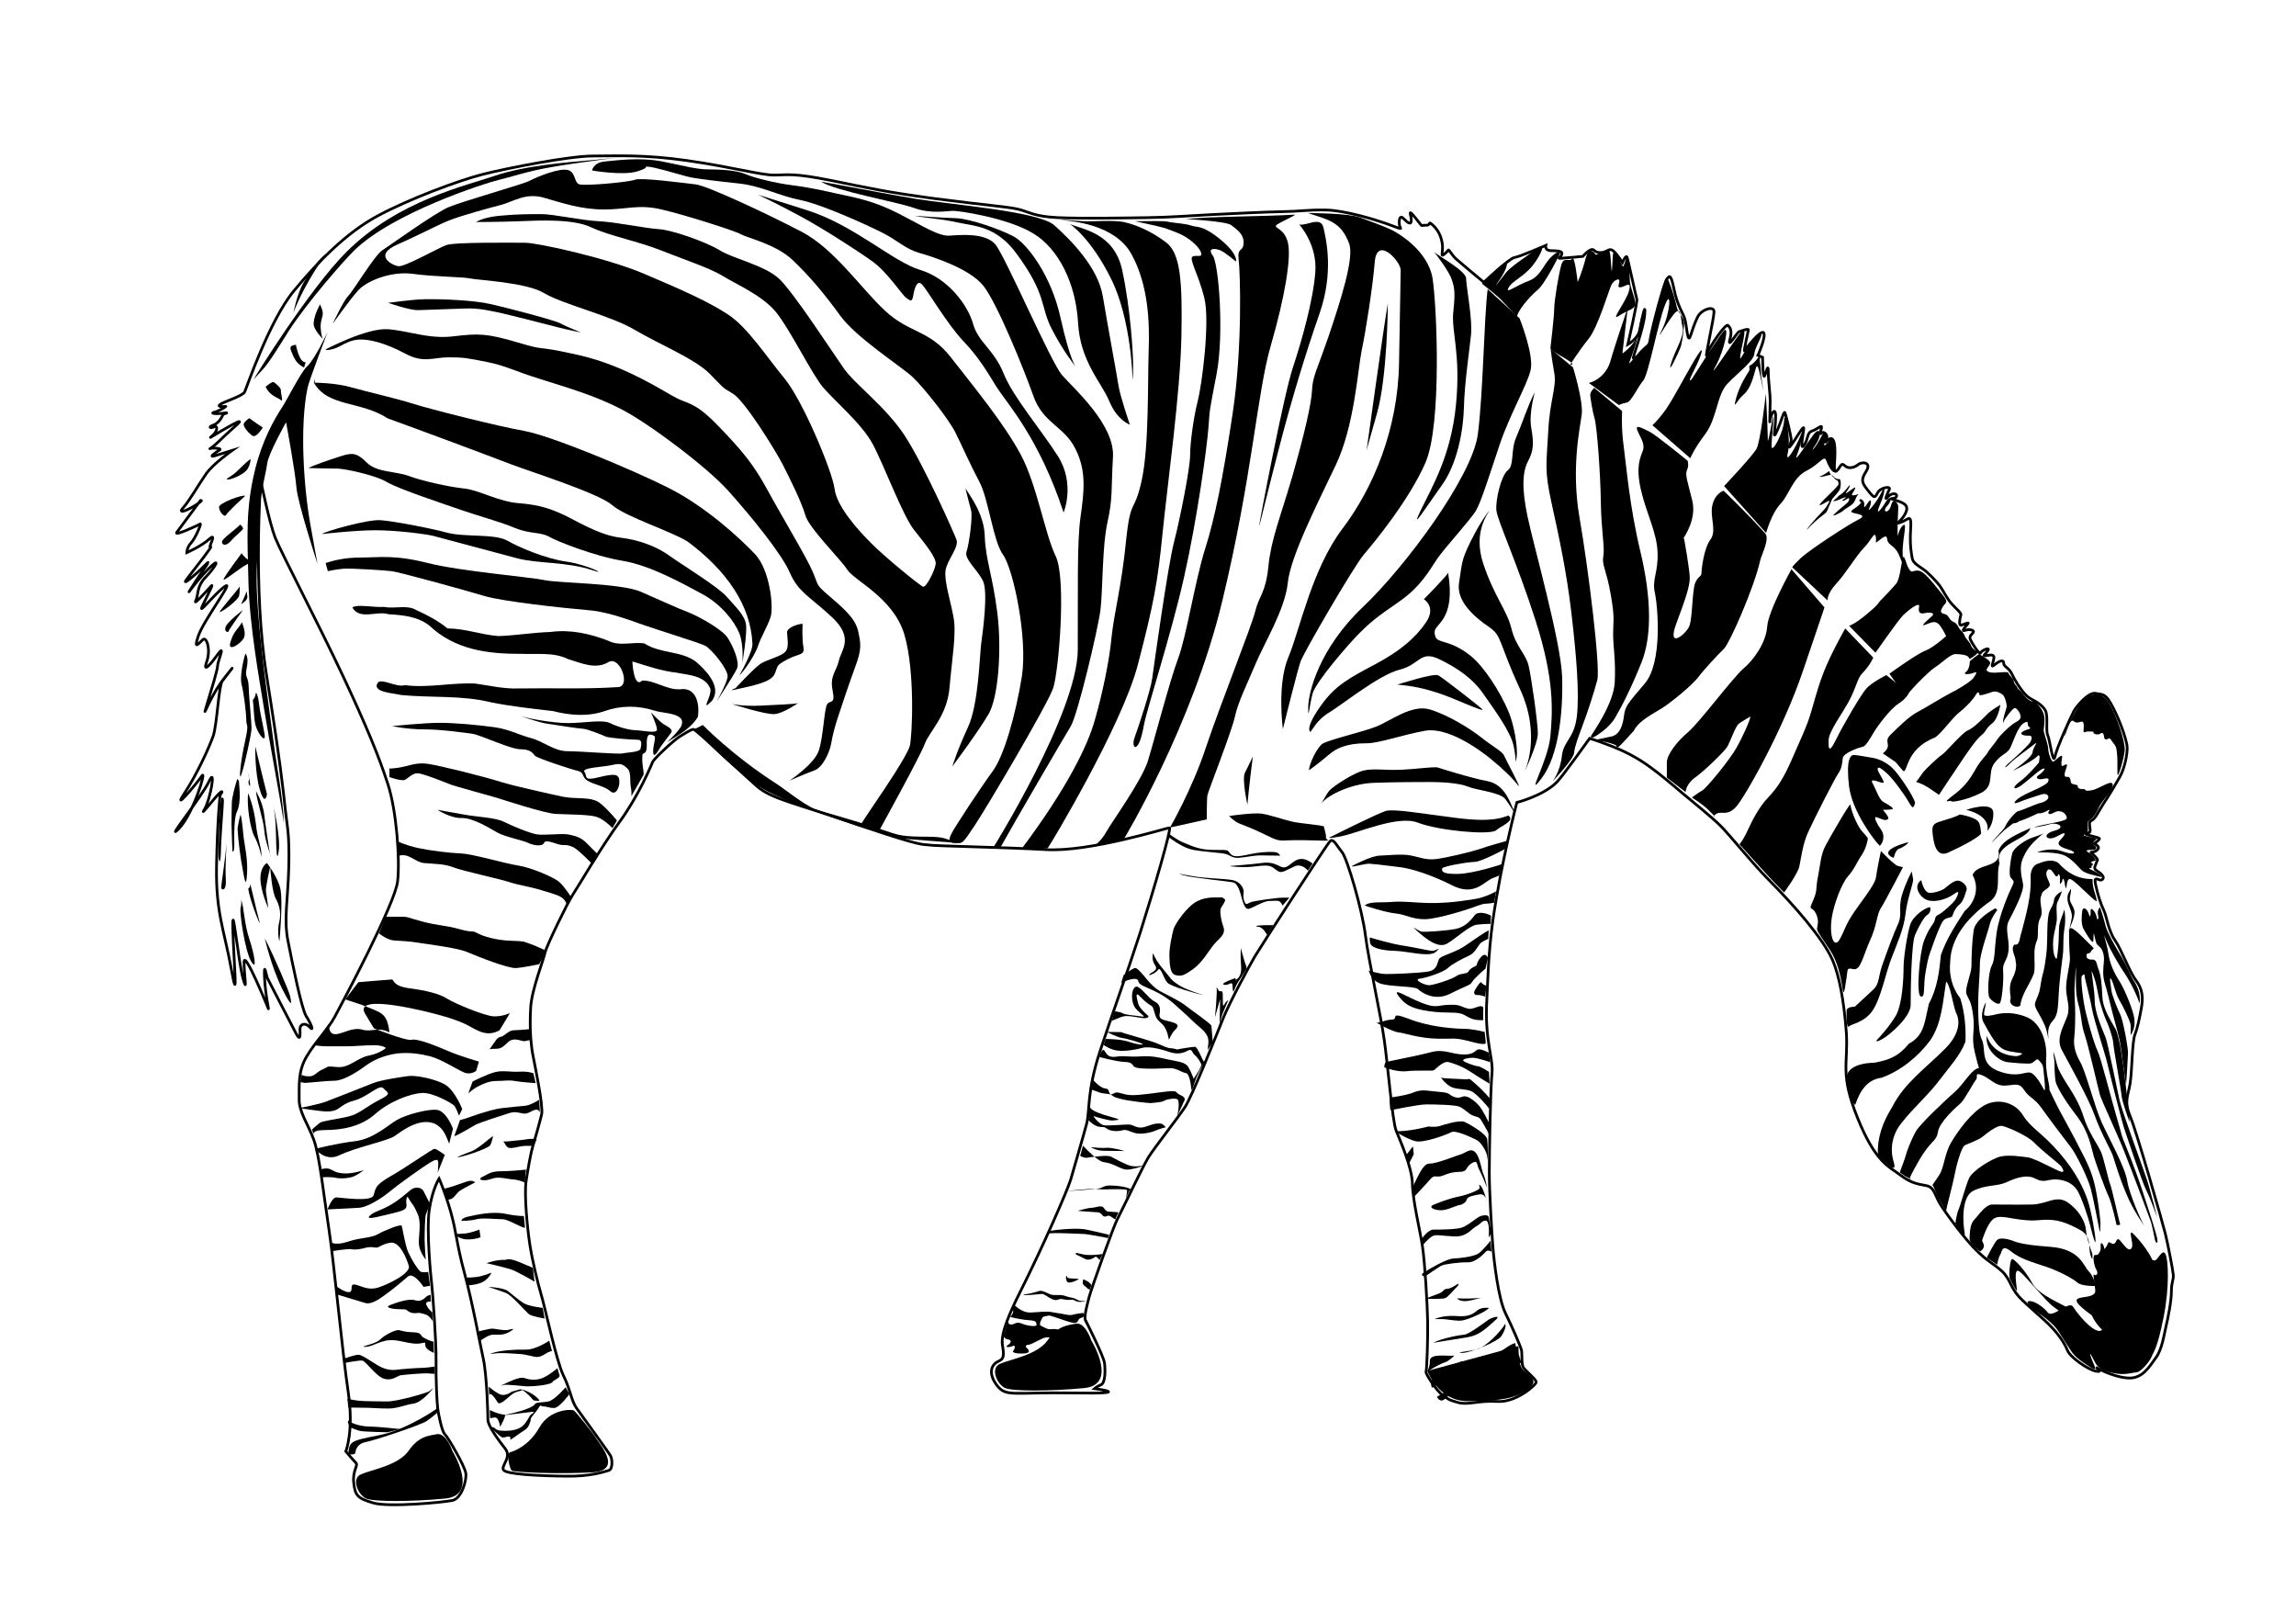 <?xml version="1.0" encoding="utf-8"?>
<!-- Generator: Adobe Illustrator 22.1.0, SVG Export Plug-In . SVG Version: 6.00 Build 0)  -->
<svg version="1.1" id="Layer_1" xmlns="http://www.w3.org/2000/svg" xmlns:xlink="http://www.w3.org/1999/xlink" x="0px" y="0px"
	 viewBox="0 0 841.9 595.3" style="enable-background:new 0 0 841.9 595.3;" xml:space="preserve">
<style type="text/css">
	.st0{fill:none;stroke:#000000;stroke-miterlimit:10;}
</style>
<path class="st0" d="M582.9,270.7c0,0-9.9,13.9-12.1,16.1c-5,5-14.6,7.4-14.6,7.4s-5.8,22.3-8.8,43.3c-1.7,12.1-1.9,23.4-2.2,28.9
	c-0.9,15,2.4,21.4,1.9,27c-0.6,5.6-1,29.6-1,36.6s0.9,21.7,1.3,27c0.4,5.3,2,19.1,4.6,24.4c2.6,5.3,5.6,12.3,5.9,13.6
	c0.3,1.3-0.1,5.1,0.7,6.4c0.9,1.3,4.7,4.3,4.7,5.3s-7.4,7.6-14.3,7.1c-6.9-0.4-10.7,1.4-14.3,0.4c-3.6-1-3.4-1.1-5.7-2.7
	c-2.3-1.6-6.4-8-6.1-8.6c0.3-0.6,0.7-12.3,0.6-18.3s-1-21.6-1.9-27.6c-0.9-6-3.6-16.9-3.7-23c-0.1-6.1-4.7-16.3-6-19.6
	c-1.3-3.3-3-23.7-4.3-33c-1.3-9.3-5.7-29-6.9-38.3c-1.1-9.3-6.7-28.4-8.6-30.7c-1.9-2.3-3.1-5-4.3-4.1c-1.1,0.9-25.6,38.9-27.7,42.4
	c-2.1,3.6-9.3,16.9-11.7,22.9c-2.4,6-11.4,28.6-13.9,32.3c-2.4,3.7-11.3,15-13.4,18.4c-2.1,3.4-10,20.1-11.4,22.7
	c-1.4,2.6-9.6,25.7-10.3,28.4c-0.7,2.7-2,7.4-1.4,8.6c0.6,1.1,6.7,13.3,7,15.7c0.3,2.4,0.4,7.3-1.3,8c-1.7,0.7-2.4,1.4-2.4,1.4
	s15.6,2-7.3,1.6c-22.9-0.4-25.1,1.7-28.6-3c-3.4-4.7-1.4-7.4,0.1-8.3c1.6-0.9,2.6-0.9,2.4-3.9c-0.1-3-2.6-4.4,6.1-21.7
	c8.7-17.3,17.4-37.4,18.6-41.3c1.1-3.9,4.7-16.1,5.9-20.7c1.1-4.6,0.1-11.7,4.7-25.9c4.6-14.1,9.7-27.9,14.9-44
	c5.1-16.1,11.6-38.4,10.7-38.4s-29.1,8.9-45.1,8c-16-0.9-41-1.3-43.1-1.7c-2.1-0.4-1.1,1.1-25-7.1c-23.9-8.3-32.4-9.6-38-14.4
	c-5.6-4.9-22.4-20.9-23.3-20.9c-0.9,0-3,1.4-5,2.6s-9.3,7.9-10,9.4c-0.7,1.6-5.1,12.3-12.1,21.9c-7,9.6-15.7,24.6-17.4,27.1
	c-1.7,2.6-9.4,18.4-9.9,20.7c-0.4,2.3-4.9,13.6-5.3,20.1c-0.4,6.6-0.1,12.4,0.7,17.1c0.9,4.7,4,19.4,3.3,22.3
	c-0.7,2.9-2.7,10-3.3,11.9c-0.6,1.9-1.7,7.9-2.4,12.6c-0.7,4.7,0.4,17,1.4,23.3c1,6.3,2.9,14,4.1,18.1c1.3,4.1,5.6,24.4,8.1,29.6
	c2.6,5.1,2.9,9.4,5,12.3c2.1,2.9,11.9,16.4,12.4,17.4c0.6,1,0.9,4.9-0.7,5.3c-1.6,0.4-6.4,2.3-16,2.1c-9.6-0.1-21.7-0.7-22.6-2.3
	c-0.9-1.6,3.1-4.6,0.7-7.7c-2.4-3.1-6.4-8.4-6.4-10.7c0-2.3-0.4-16.6-1.7-22.4c-1.3-5.9-3.9-20.3-6.9-31.4s-2.9-14.9-5-22.3
	c-2.1-7.4-4.3-12.3-4.3-12.3s-2.4,3.7-3.6,11.4c-1.1,7.7,0.6,25,0.9,27.3c0.3,2.3,1.7,21.1,1.6,28c-0.1,6.9,0.3,15.3,0.6,17.6
	c0.3,2.3,1.6,8.6,2.6,9.4c1,0.9,7.3,11.6,7.7,14.3c0.4,2.7-1.6,9.3-4.9,10c-3.3,0.7-23.4,2.6-29.1,0.9c-5.7-1.7-6.6-2.7-7.1-7.4
	s1.9-6.3,0.7-7.4c-1.1-1.1-3.6-4.1-3.6-4.1s3-7.4,0.9-21.6c-2.1-14.1-5.3-48.3-7.1-59.9s-3.4-27.1-5.6-32.9
	c-2.1-5.7-5.4-10.1-5.3-14.7c0.1-4.6-0.6-10,2.7-15.6c3.3-5.6,7.7-9.7,10.4-14.7s22.1-41.4,23-49.6c0.9-8.1-0.4-26-3.6-35.7
	c-3.1-9.7-8-21.6-16.6-39.9s-22.6-45.1-24.7-50.4c-2.1-5.3-5.3-20.9-5.3-20.9s-2.9,39.9,2.1,71.1c5,31.3,6.3,43.6,6.9,49.4
	c0.6,5.9,1.6,8.6,1.3,20.9c-0.3,12.3-1.9,19.3-0.3,27.4c1.6,8.1,5,25,6.7,27.6c1.7,2.6,3,5.9,1.3,4c-1.7-1.9-3.6-1.1-3.6,0.6
	c0,1.7,0.4,5.3-1.6,1.4c-2-3.9-10.1-19.4-10.4-20.1c-0.3-0.7-1.3-6.6-1-0.1c0.3,6.4,1.7,12.1,1.4,11.4c-0.3-0.7-8.9-21.9-8.9-17
	c0,4.9,1.3,11.9-0.4,5.9s-4.1-30.7-3.7-17.6c0.4,13.1,2,28.4-0.6,14.1c-2.6-14.3-5.7-20.6-5.4-37.6s1.3-26.1,1.3-26.1s1.6-2.1,0-0.9
	c-1.6,1.3-7.9,9.6-5.7,6.1c2.1-3.4,4.3-15.9,1.7-10.3c-2.6,5.6-16.6,23-11.1,17.4c5.4-5.6,10.3-22.1,8.4-19.3
	c-1.9,2.9-11.1,13.6-6.4,6.4c4.7-7.1,9.1-16.9,10.6-21.1c1.4-4.3,2-18.4,3.3-20.1c1.3-1.7,6.9-8.9,1-1.4c-5.9,7.4-8.7,17-6.7,10.3
	c2-6.7,4-13.1,4-14.6c0-1.4,2.9-8,0.3-4.4c-2.6,3.6-5.9,7.6-4.3,3c1.6-4.6-0.1-9.3-1.4-8.1c-1.3,1.1-3.6,4.3-1.7-1.3
	c1.9-5.6,12.7-19.9,10.1-18.4c-2.6,1.4-8.7,8.9-8.9,8.3c-0.1-0.6,4.9-9.7,3.6-8.3c-1.3,1.4-6.9,7.7-5.7,5.4c1.1-2.3,0.1-5,3.7-8.7
	c3.6-3.7,5.9-8,0.6-2.6c-5.3,5.4-8.9,11.4-5.4,5.9c3.4-5.6,7.9-11,4.3-7.4c-3.6,3.6-9.3,8.4-6.1,4.4c3.1-4,9.4-12,8.3-11.3
	c-1.1,0.7,2.6-5.6-0.4-2.9s-8.3,5-8.3,5s0-1.9,1.6-3.6c1.6-1.7,3.9-7.3,3.3-6.9c-0.6,0.4-9.6,4.6-8.6,3.1c1-1.4,8.7-11.7,8.7-11.7
	s1.6-0.4-2.1,1.9c-3.7,2.3-6.3,2.9-4.1,0.6c2.1-2.3,5.7-8.6,8.3-12.3c2.6-3.7,9.6-8.6,9.6-8.6s-3.6,1.1-6.4,2
	c-2.9,0.9,1-1.7,1.7-2.1c0.7-0.4-0.3-0.7-2.3-0.7s-1.9,1.4,2.6-3c4.4-4.4,10.6-8.9,4.4-5.6c-6.1,3.3-9.6,5.9-7.4,4.1
	c2.1-1.7,2.1-4,0.7-3.3c-1.4,0.7-2.4,0.1-0.1-0.7c2.3-0.9,3.4-3.9,3.4-3.9s3-0.9,0-0.4c-3,0.4-4.9,0-3.1-0.4c1.7-0.4,4.7-2.3,4-2.1
	c-0.7,0.1-3.3,0.3-2-0.7c1.3-1,8.3-3.1,9-4.6c0.7-1.4,9-26.1,18.1-37.1s19.3-21.3,30.6-27.4c11.3-6.1,29.6-13,38.7-15.3
	c9.1-2.3,31.7-6.7,40.3-6.7c8.6,0,18.7-0.6,34.7,1.7c16,2.3,26.9,5.3,31.7,5.3c4.9,0,6.7-0.9,21.1,2c14.4,2.9,19.3,4.1,37.7,6.6
	c18.4,2.4,26.9,3,30.7,3.9c3.9,0.9,5.7,2.7,14.7,3.1c9,0.4,24.7,0.1,32.7,0c8-0.1,15.6-0.7,23.4-1.1c7.9-0.4,20-1,26.4-1.1
	c6.4-0.1,8.6-0.7,15.6-0.6c7,0.1,18.3,3.6,22,4.9c3.7,1.3,6.1,2.4,5.4,1.6c-0.7-0.9-0.7-5.3,1.1-3.4c1.9,1.9,2.9,2.4,2.9,0.6
	c0-1.9-1.6-4.6,1.6-0.7c3.1,3.9,1.6,2.4,3.7,2.6c2.1,0.1,0.7-1.7,2.3-0.3c1.6,1.4,3.1,3.3,3.7,6.7c0.6,3.4-0.9,5.6,0.9,4.1
	s1.1-2,2.1-0.7c1,1.3,1.1,1.6,2.3,2.7s10,8.4,10,8.4s9.4-8.9,11.3-9.1c1.9-0.3,11.4-4.4,11.4-4.4s-0.4,1.7,1.6,1.9
	c2,0.1,4.4-0.1,4.3,1.1c-0.1,1.3-2.1,1.9-0.3,1.7c1.9-0.1,8-0.7,8-0.7s2.9-3.4,4-2.3c1.1,1.1,2.7,1.1,4.1,0.6s1.9-1.4,3.3-0.1
	c1.4,1.3,3.1,4.1,3.1,4.1s1.3-3,1.7-2s3.3,14.6,3.6,15.4c0.3,0.9-3.3,16.6-3.3,16.6s3.7-2.1,4.3-5.1c0.6-3,2.3-11.4,1.9-6
	c-0.4,5.4-4.9,16.9-4.1,16.1c0.7-0.7,4.7,0.7,5.9-5.9c1.1-6.6,5.6-22.6,6.3-23.1c0.7-0.6,1.3-2.9,2.6,3.6c1.3,6.4,3.3,8.7,4,11.1
	c0.7,2.4,1,9.1,2,6.3c1-2.9,1.4-4.4,2.7-7.1c1.3-2.7,6-4.3,6-1.9c0,2.4-3.7,18.7-2.6,15.6c1.1-3.1,6.9-11.4,7.7-10.6
	c0.9,0.9,1.6,1.9,0.7,5.3c-0.9,3.4,2.6-2.7,3.4-3c0.9-0.3,3.6-1.3,3.4-0.6c-0.1,0.7-1.9,8.3-1.4,7.6c0.4-0.7,6-7.9,7-6.6
	c1,1.3-2.1,8.3-2.1,8.3l1.7,0.7c0,0,0.1,8,0.7,6.9c0.6-1.1,1.4-5.1,1.4-1.6s0.7,7.9,0.7,10.6c0,2.7-0.3,9.9-0.1,7.6
	c0.1-2.3,2.1-6,2.1-1.7c0,4.3-1.3,9.1,0.4,5.4c1.7-3.7,2.6-7.7,3-6.9c0.4,0.9,2.1,8,2.3,9.7c0.1,1.7-1.7,4.3-0.1,2.3
	c1.6-2,4.7-7.6,4.7-6.3s-1.6,8.7,0.1,6.3c1.7-2.4,0.9-4.6,3-5.3c2.1-0.7,3.7-2.6,3.4-1.1c-0.3,1.4-0.9,2.7,0,1.9
	c0.9-0.9,2.1,0.7,2,1.4c-0.1,0.7-1,2.7-0.1,1.6c0.9-1.1,2.7-2.3,3,2.3c0.3,4.6-0.9,9.7,0.6,8.6c1.4-1.1,1.6-3.4,3-2
	c1.4,1.4,3.7,0.7,5-0.4c1.3-1.1,4.9-0.9,3,2.3c-1.9,3.1-2,4,0.3,6.9c2.3,2.9,2.7,3.4,3.7,1.3c1-2.1,5-2.7,4.4-1.4
	c-0.6,1.3-2.1,4.6-0.7,2.9c1.4-1.7,3.7-1.6,3.3-0.3c-0.4,1.3-4,0.3-0.4,1.4c3.6,1.1,5.1,2,3.6,5c-1.6,3-4.3,4-1.6,3.1
	c2.7-0.9,4-3.6,3.6,2.4c-0.4,6,0.3,9.3,0.6,10.9c0.3,1.6,2.3,2.7,4,3.9c1.7,1.1,5,4.6,6.1,6.1s2.4,4.3,4.1,6.3
	c1.7,2,3.9,3.6,3.6,4.4c-0.3,0.9-0.9,3.9,0.1,3.7s3.3-1.4,2.4-0.4s-2.6,2.9-0.9,2.3s3.4,0,3,0.7c-0.4,0.7-1.7,1.3-1.1,2.7
	c0.6,1.4,3.4,5.7,3.7,4.9c0.3-0.9,3.7-2.4,2.7-0.9c-1,1.6-2.1,2-0.9,1.9c1.3-0.1,3.4-0.9,3.1,1c-0.3,1.9-1.4,3.7,0.3,2.3
	c1.7-1.4,3.3-2,3.3-0.6c0,1.4,1.9,1.6,3,4c1.1,2.4,2.9,5,3.9,6.3c1,1.3,2.1,2.4,3.6,3.1c1.4,0.7,4.7,2.6,5.1,4.9
	c0.6,2.6-0.2,6.6,0.6,8.3c0.7,1.4,1.9,11.1,2.6,7.7c0.7-3.4,5.9-14.7,6.9-16.6s5.4-7.1,8-6.6c2.6,0.6,3.6-0.4,6.6,5.6s5,12.4,5,14.4
	s-0.7,7-2.7,10.6c-1.1,2-3.5,6.1-5.9,9.7c-2,3-3,5.7-4.6,6.4c-1.6,0.7,0.6,4.2-1,4.4c-4.1,0.3,3.7,1.6,4,2.1
	c0.3,0.4-1.9,1.9-1.9,1.9s2.3,1,1.3,2.1c-1.7,1.9-3.6,0.2-1.7,1.9c2.5,2.3,1.4,2.1,1.2,2.9c-0.1,0.9-1.4,2.1,0.1,3
	c1.4,0.9,3.5,2.5,1.8,3.4c-0.9,0.5-3-2-2.2,1.7c0.8,3.8,2,7.4,3,9.4c1,2,1.7,7.6,4.1,11c2.4,3.4,5.3,11.6,7.7,14.7
	c2.4,3.1,2.7,6.3,2,10.1c-0.7,3.9-1.4,7.3-2.4,9.9c-1,2.6-1,12.9-1.7,17.6c-0.7,4.7-2.4,6.6,0,12.3c2.4,5.7,12,39.4,12.9,43.1
	c0.9,3.7,2.7,12.9,2.9,15c0.1,2.1-0.7,2.6-0.7,6.1c0,3.6-1.3,10-2,12.9c-0.7,2.9-1.4,8.3-3.7,11.4c-2.3,3.1-4.9,7.9-10.4,7.4
	c-5.6-0.4-11.6-3.9-11.6-3.9s3,2,0,1.4s-9.4-5.1-10.4-7.6s-3.1-5.7-5.9-8.6c-2.7-2.9-8.7-7.7-11.9-11.1c-3.1-3.4-3.3-6.7-6.3-9.4
	c-3-2.7-4.3-2.9-8.7-7c-4.4-4.1-11.9-14.3-13.9-17.6c-2-3.3-2.1-6.1-5-6.7s-5.4-0.7-9.6-3.9s-9.1-4.6-15.7-21
	c-6.6-16.4-3.3-19.7-4.1-31.4c-0.9-11.7-2.6-20.7-5-26.3c-3.5-8.1-14.2-20.2-23.3-29.4c-6.2-6.2-14.7-16.9-17.9-20
	c-3.1-3.1-10.3-8.9-13.9-11.9c-3.3-2.8-10.1-8.7-15.4-12c-5.3-3.3-9.9-5-12.6-6C586.1,271.7,582.9,270.7,582.9,270.7L582.9,270.7z"
	/>
<path d="M119.7,93c0,0-7.4,9.6-12.1,21.6c0,0,1.4-7.1,3.7-11S116.9,94.8,119.7,93L119.7,93z"/>
<path d="M120.1,121.8c-0.4,1.1-6.7,17.5-7.3,20.3c-3,14.1-1.4,37.2,1.1,50.7c2.4,13.6,2.7,14.6,2.4,13.6s-7.1-21.9-7.6-27.6
	c-0.4-5.7-3.8-24-3.8-24s-6.4,11.4-6.9,15c-0.4,3.6-3.1,12.4-2.9,21.3c0.3,8.9-1,9.7-1,21.6s3,35.3,3,35.3s3.1,23.4,3.7,27.7
	c0.6,4.3,3,17.4,3.3,26.1c-1.4-9.4-5.8-32.6-7.4-42.7c-1.6-10-5.2-29.6-5.6-45.7c-0.4-16.4-1.1-26.8,2.4-41.1
	c2.6-10.8,7.1-18.6,9.7-22.6c2.6-4,7-13.1,9.4-15.4C115.3,132,120.1,121.8,120.1,121.8L120.1,121.8z"/>
<path d="M117.3,111.6c0.4,0.7,1.3,2.6,1,4c-0.3,1.4-0.9,2.7-0.7,4.9c0.1,2.1,0.7,3.7,0.7,3.7s-3.4-3.4-3.3-5.6
	c0.1-2.1,1.1-4.6,1.7-5.7C117.3,111.7,117.3,111.6,117.3,111.6L117.3,111.6z"/>
<path d="M112.1,132.8c-2.4,0.3-3.6-6.4-3.6-6.4c-1,0.1-2.1,0.4-2,1.3c0.1,0.9,1.4,4.1,2.7,5.4c1.3,1.3,2.3,1.6,2.3,1.6L112.1,132.8z
	"/>
<path d="M97.4,141.8c0,0,2.4-2.1,3-1.7c0.6,0.4,2.7,2.1,2.6,3s1,4.6,0,3.6S99.1,145.4,97.4,141.8z"/>
<path d="M91.4,153.3c1.1,0.9,4.9,3.4,4.9,3.4s0.1,0.1-0.6,1c-0.7,0.9-2.1,2.9-3.4,1.9c-1.3-1-3.3-3.3-2.9-4.3
	C89.9,154.3,91.4,153.3,91.4,153.3L91.4,153.3z"/>
<path d="M91.9,168.3c-1.7,1-4.9,4.6-6.3,5.6s-3.4,2-1.9,1.9c1.6-0.1,6.1-2.1,7.1-3.9C91.9,170.1,91.9,168.3,91.9,168.3L91.9,168.3z"
	/>
<path d="M89.9,181.8c-0.9-0.6-9.6,2.6-9.6,4.1c0,1.6,2,4,2.6,2.9C83.4,187.7,89.9,181.8,89.9,181.8L89.9,181.8z"/>
<path d="M88.1,192.3c-2,2.1-6.6,5.1-6.7,6.3c-0.1,1.1,1.3,2,3.4-0.4c2.1-2.4,4.6-4,4.3-4.6C88.9,193,88.1,192.3,88.1,192.3
	L88.1,192.3z"/>
<path d="M88.6,202.8c1.9,3,4.7,2.9,2,4.1c-2.7,1.3-9,6.7-8.6,5.4C82.4,211.1,88.6,202.8,88.6,202.8L88.6,202.8z"/>
<path d="M90.4,216.8c-0.3,1.1-2,4.7-2,4.7s2.4-1.3,2.3-2.7C90.6,217.4,90.4,216.8,90.4,216.8L90.4,216.8z"/>
<path d="M87.9,215c-1,1.7-7.9,9.3-7.3,9.4c0.6,0.1,6.9-4.4,7.1-6.1C88,216.6,87.9,215,87.9,215L87.9,215z"/>
<path d="M89.1,223.6c-1.3,1.9-5.3,7.4-5.3,7.9c0,0.4-1.7,0.3-1.1-1.6C83.3,228,89.1,223.6,89.1,223.6L89.1,223.6z"/>
<path d="M88.7,228.1c0.4,1.3,1.7,4.1,0.6,6s-5.7,5-4.9,1.7c0.9-3.3,1.9-4.3,2.9-5.6C88.3,229,88.7,228.1,88.7,228.1L88.7,228.1z"/>
<path d="M90,239.6c-1,3-2.1,8.9-1.4,11.4c0.7,2.6,1.7,10.1,1.7,12.9c0,2.7,1.1,0.9-0.4,7.7c-1.6,6.9-2.6,16.1-1.3,12.1
	c1.3-4,3.4-14,3.6-16s-0.9-11.3-1-15.7c-0.1-4.4-1.6-3.3-0.7-7.3C91.3,240.7,90,239.6,90,239.6L90,239.6z"/>
<path d="M93.6,273.6c1,4.4,4.3,17.6,4.3,17.6s-0.7,4.7-2.6-1.6C93.4,283.3,93.6,273.6,93.6,273.6L93.6,273.6z"/>
<path d="M92.7,256.6c0.4,2.6,0.3,5.9,0.9,8.9c0.6,3,4.1,7.7,3.4,3.6c-0.7-4.1-1.7-8-2-10.9c-0.3-2.9-1.1-5.1-1.3-3.7
	C93.6,255.8,92.7,256.6,92.7,256.6L92.7,256.6z"/>
<path d="M87,285.6c-0.7,2-1.9,6.6-2,8.6s0,4-0.1,6.1c-0.1,2.1,0.3,10.4,0.3,11.4s0.9,0.9,0.7-3.1c-0.1-4,0.1-9.4,1-11.1
	c0.9-1.7,1.1-4.9,1-7l-0.3-4.3L87,285.6z"/>
<path d="M81.1,292.6c-0.7,3.7-0.9,17.6-1,19.9c-0.1,2.3,0.7,6,0.9,0.1c0.1-5.9,1.1-17,1.1-18.9C82.1,291.8,81.1,292.6,81.1,292.6
	L81.1,292.6z"/>
<path d="M87.1,303.8c0.3,4.9,1.1,10.9,1.9,15c0.7,4.1,1.3,7,1.6,1.3c0.3-5.7-1-10.1-1.4-14.4c-0.4-4.3-0.9-7.9-1.1-6.7
	C87.7,300.1,87.1,303.8,87.1,303.8L87.1,303.8z"/>
<path d="M91,283.6c0.9,2.1-0.4,2.9,0.4,4.3C92.3,289.3,91,283.6,91,283.6z"/>
<path d="M93.9,290.1c0.1,3,2.7,10.3,3,14.3s2.3,8.7,2.3,9.7s-1.9-11.9-2.4-16.1C96.1,293.7,93.9,290.1,93.9,290.1L93.9,290.1z"/>
<path d="M91,290.8c-0.6,3.9,0.7,13,2.3,15.9c1.6,2.9,2.7,7.4,2.6,7.9c-0.1,0.4-0.1,4,0-0.1s-1.4-6.1-2.1-12.6
	C93,295.4,91,290.8,91,290.8L91,290.8z"/>
<path d="M100.1,294.7c0.6,2.4,1,6,1.1,11.4s0.3,10.7,1,5.9C103,307.1,100.1,294.7,100.1,294.7L100.1,294.7z"/>
<path d="M99.1,317.7c0,1.3,0.7,9.4,2,11.7c1.3,2.3,2.1,5.3,1.3,8.6c-0.9,3.3,0,7.9,0.1,6.7c0.1-1.1,1.3-14.4,0.3-18.9
	c-1-4.4-4.9-9.4-4.9-9.4s-2.4,1.1-2.4,5.7c0,4.6,2.9,10.9,2.9,10.9s-0.7-4.9-0.9-6.4C97.4,325,99.1,317.7,99.1,317.7L99.1,317.7z"/>
<path d="M88.4,329.8c1.1,2.7,1.1,8.7,3,14.4c1.9,5.7,3,12.1,0.7,8.3c-2.3-3.9-4.3-17.9-3.9-19.6C88.7,331.3,88.4,329.8,88.4,329.8
	L88.4,329.8z"/>
<path d="M83.1,309.1c-0.4,5-2,15.4-2,16.3c0,0.9,2,1.7,1.7-3.1S83.1,309.1,83.1,309.1L83.1,309.1z"/>
<path d="M91,325.8c0.9,5.4,5.1,15.3,4.1,11.9c-1-3.4-3.4-14.7-3.4-13.4C91.7,325.6,91,325.8,91,325.8L91,325.8z"/>
<path d="M97.1,344c3.3,6.4,9,19.6,9.3,21.3c0.3,1.7,1.3,5.6-2.9-2.7C99.4,354.3,97.1,344,97.1,344L97.1,344z"/>
<path d="M93,139.1c0.3-0.7,20.4-33.1,34-46.7c18.9-18.9,43.9-24.3,54.6-28c10.7-3.7,27.4-5,34.4-5.6c7-0.6,11-1.1,11-1.1
	s-16.7,2.1-25,3.6c-8.3,1.4-15,3.7-19.3,4.7c-4.3,1-38.7,11.9-53,26c-4.3,4.3-17,18.9-23.6,29c-3,4.7-7.3,11.9-9.7,14.4
	C94,138,93,139.1,93,139.1L93,139.1z"/>
<path d="M119.4,128.1c0,0,15.1-8,22.9-7.4c7.7,0.6,14.9,3.7,24,2.6c9.1-1.1,12.3-1.1,23.7,2.3c11.4,3.4,4.6,0.6,22.3,4.6
	c17.7,4,32,14,36.3,16c4.3,2,6.9,1.7,15.1,10.3c8.3,8.6,12.6,13.7,17.7,23.1c5.1,9.4,14.3,24.6,16.6,30c2.3,5.4,1.1,4.6,5.7,8.6
	c4.6,4,9.7,8,10.9,12.9c1.1,4.9,1.4,6.9-0.9,13.1c-2.3,6.3-4.9,14-6.3,18.3c-1.4,4.3-2,6.6-2.6,10c-0.6,3.4-3.1,8.9-6.3,10
	c-3.1,1.1-9,3.7-9,3.7s9-6,10.7-10.9c1.7-4.9,2-15.4,3.1-17.1c1.1-1.7,3.1,0.3,2-5.1c-1.1-5.4,1.4-6.9,2.3-10.9
	c0.9-4,5.7-8.3-2.6-16c-8.3-7.7-12.3-9.1-15.4-16.3c-3.1-7.1-14.6-21.1-22.6-30s-29.4-24.9-39.4-30c-10-5.1-19.4-7.7-29.4-10.9
	c-10-3.1-12.6-4.9-19.7-6.3c-7.1-1.4-8.3-1.7-14-1.7c-5.7,0-9.1,2.3-16-1.4c-6.9-3.7-13.1-5.4-17.1-5.1c-4,0.3-6.3,2.6-9.1,3.4
	C119.4,128.7,119.4,128.1,119.4,128.1L119.4,128.1z"/>
<path d="M294.3,228.7c-1.7,0-5.7,1.4-5.7,3.1s0.9,5.4-0.6,7.1c-1.4,1.7-6.6,2.9-8.9,4.3c-2.3,1.4-9.4,9.1-9.4,9.1s-3.7,1.4,0.9,0.3
	c4.6-1.1,12-2.3,13.4-5.4c1.4-3.1,0.3-3.1,4.6-5.4c4.3-2.3,6.6-1.4,6-4.6C294,234.1,294.3,228.7,294.3,228.7L294.3,228.7z"/>
<path d="M292.6,257.8c-1.1,0.3-7.1,0.6-13.7,0.9c-6.6,0.3-10.6-0.6-10.6-0.6s12.6,4,15.7,3.7C287.1,261.6,292.6,257.8,292.6,257.8
	L292.6,257.8z"/>
<path d="M257.7,265.8l-3.4,1.7c0,0,0-0.9,2.3,1.7c2.3,2.6,13.6,14.1,23.1,20c8.8,5.4,45.3,17.8,52.7,18.4c7.4,0.6,18.4,1.4,18.4,1.4
	s0.3-0.1-4.3-1.6c-4.6-1.4-12.7,0.3-19.3-2c-6.6-2.3-21.1-6.7-26-7.9c-4.9-1.1-12.7-7.7-16.4-10.1
	C268.7,277.1,257.7,265.8,257.7,265.8L257.7,265.8z"/>
<path d="M271.1,247.6c2-1.7,6-8,6.9-10.9s3.4-6.9,4.6-10.6c1.1-3.7-0.3-17.1-5.7-22.9c-5.4-5.7-18-17.4-31.7-24.3
	c-13.7-6.9-43.1-19.1-52.9-20.9c-9.7-1.7-34.6-8-40.9-10c-6.3-2-16.6-4.3-22.6-6c-6-1.7-13.4-1.7-13.4-1.7s0-2.9-0.3,0
	c5.1,9,17.1,6.6,27.1,13.1c11.1,4,37.1,13.7,45.4,16.9c8.3,3.1,32,10.6,36.9,14.9c4.9,4.3,22,9.7,27.7,13.4
	c14,10.4,23.1,23.2,23.7,37.4C276.1,239,271.1,247.6,271.1,247.6L271.1,247.6z"/>
<path d="M113.1,171.6c2-1.1,7.4-2.9,11.7-4.3c4.3-1.4,6-1.4,9.7,2.3c3.7,3.7,10.6,3.1,15.4,4.9s14.6,4,20.3,4.6
	c5.7,0.6,12.6,4.9,20.3,5.4c7.7,0.6,12,2.3,16.3,4.3s12.9,7.4,20.6,8.3c7.7,0.9,14,3.7,18,6.6s18.3,11.7,21.1,15.1
	c2.9,3.4,6.9,6.9,7.1,10.6c0.3,3.7-1.4,13.7-1.4,13.7s0.6-6.6-1.1-10.9c-1.7-4.3-6.6-10.6-13.4-14.3c-6.9-3.7-19.1-10.6-29.4-12.3
	c-10.3-1.7-24-7.1-27.1-8.9c-3.1-1.7-6.9-0.9-12.3-3.1c-5.4-2.3-14-4.6-19.7-6.6c-5.7-2-23.1-7.7-27.4-10.3
	c-4.3-2.6-15.7-4.9-18-4.9C121.4,171.8,113.1,171.6,113.1,171.6L113.1,171.6z"/>
<path d="M118,195.8c1.4-1.1,16.9-5.4,21.4-5.1c4.6,0.3,18.3,2.9,24.6,4.6c6.3,1.7,17.4,0.3,22,2.9c4.6,2.6,14,6.6,21.7,7.7
	c7.7,1.1,15.8,5.3,9.4,3.1c-9.4-3.1-19.7-2.3-27.4-4.3c-7.7-2-28.6-7.7-31.1-8.3c-2.6-0.6-13.1-2-20.9-2
	C130,194.4,118,195.8,118,195.8L118,195.8z"/>
<path d="M244.6,272.1c4.1-2.6,8.8-5,11.3-9.3c0.7-4.5-0.5-11-6.5-10.1c-4.9,0.3-9.3-3.3-13.9-3.2c-2.8,2.9-3.6-5.2-3.6-7
	c5.2,1.6,10.6,3.5,16.1,4.1c4.4,0.9,10.6,1,12.5,6c0.5,2.7-3.9,8.8,0.5,4.4c3.9-5.1-2.1-11.2-5.8-14.4c-5.5-4.1-13.1-2.9-18.9-6.7
	c-4.2-0.7-9,1.2-13.3-1c-6.7-2.6-13.9-4.2-21.2-3.2c-6.4,0.2-12.7,1.3-19.1,1.5c-6.3-0.5-12.3-2.8-18.6-2.8
	c-3.4-2.8-7.4-4.9-11.4-6.7c-3.4-2.1-7.8-0.4-11.9-1.2c-3.5,0.3-9.8-1.1-11.6,0.2c2.7,4.8,9,1.1,13.3,2.5c5.2,0.3,10.7,0.8,15,4.2
	c9.2,8.7,21.1,10.4,33.6,10.3c5.7,0.3,11.8-0.7,17.1,1.9c4.7,1.4,10.1,4,14.8,1.2c4.2-2.7,8.4,8.6,3.8,9.1
	c-12.2,0.8-24.5,0.3-36.8,0.5c-5.4,0.2-10.6-1.1-15.8-1.8c-8.6-0.4-17.1,1.7-25.7,0.6c-3.2,0.9-8.2-2.5-9.9-1
	c-2.6,3.7,6,3.9,8.4,4.6c11,1.1,22.2,0,33.1,2.7c7.5,1.5,15.1,2.3,22.7,3.2c6.2,1.6,12.8,2.1,18.9,0c5.9-2.1,12.2-2.1,18.2-0.2
	c3.3,1.2,12.5,0.7,9.7,6.1C248.2,268.6,246.4,270.4,244.6,272.1L244.6,272.1z"/>
<path d="M119.4,206.4c3.1-0.9,6.6-2,13.1-2c6.6,0,12-1.1,24.3,2s37.4,5.1,42.9,6.3c5.4,1.1,28.3,1.1,35.4,4.3
	c7.1,3.1,13.4,6,17.1,7.4c3.7,1.4,12.6,6.3,14.6,9.4c2,3.1,4.6,9.1,3.4,11.4c-1.1,2.3-7.4,12-7.4,12s3.7-6.6,4-9.1
	c0.3-2.6-6-10.3-8.3-11.4c-2.3-1.1-16.3-5.4-22.9-7.7c-6.6-2.3-13.4-4.9-20.9-5.4c-7.4-0.6-30.6-3.1-37.1-5.1
	c-6.6-2-31.7-8.9-34-9.1c-2.3-0.3-14.6-1.1-17.7-0.9c-3.1,0.3-5.7,0.9-5.7,0.9L119.4,206.4z"/>
<path d="M122,118.7c0,0,6.3-8.9,9.4-12.3c3.1-3.4,12-7.1,20-6s18.6,1.1,21.1,1.7c2.6,0.6,20.6,1.4,27.1,5.4
	c6.6,4,24.6,8.3,33.1,13.4c8.6,5.1,22,10.6,27.4,16c5.4,5.4,4.3,4.9,8.6,7.4s15.7,20.9,18.3,26c2.6,5.1,6.9,13.7,8.3,18.6
	c1.4,4.9,12.9,16,15.4,20c2.6,4,16.9,10.3,20.9,23.7c4,13.4,2.9,37.4,2,40.9c-0.9,3.4-10,16.9-11.4,18.9c-1.4,2-6.6,9.9-6.6,9.9
	s6.3,3.1,6.9,2c0.6-1.1,14.9-27,16.6-31.6c1.7-4.6,8.3-10.3,9.1-20.9c0.9-10.6,2.6-19.7,1.4-25.7c-1.1-6-3.4-12.9-2.9-16.9
	c0.6-4,5.1-8.6,4-11.4c-1.1-2.9-12-27.4-18.9-38c-6.9-10.6-18.3-18.9-22.3-24.6c-4-5.7-18.3-27.7-23.7-32.9
	c-5.4-5.1-16.9-7.4-22-10.6c-5.1-3.1-17.4-7.4-22.3-7.7c-4.9-0.3-15.7-2.6-22-2.9c-6.3-0.3-16.6-2.6-20.9-2.6c-4.3,0-9.1,0-15.4,0.6
	c-6.3,0.6-8.6,2.3-8.6,2.3s8.6,0,16-0.3c7.4-0.3,19.7-0.9,26.3,2.3c6.6,3.1,17.4,5.1,26,8.6c8.6,3.4,17.4,6.3,22,9.1
	c4.6,2.9,14.6,7.1,19.7,13.4c5.1,6.3,12.9,22.3,17.1,27.4c4.3,5.1,14.3,13.4,18.3,20.9c4,7.4,10.9,26,15.1,31.4
	c4.3,5.4,8.3,10.3,8,12.6c-0.3,2.3-3.4,8.6-4.6,8.3c-1.1-0.3-14.3-11.1-19.1-16c-4.9-4.9-12.6-13.4-13.4-20
	c-0.9-6.6-11.7-32.3-18.3-40.3c-6.6-8-13.7-18.9-20.6-23.4c-6.9-4.6-16.9-9.1-31.1-15.1C222,94.4,196.9,89,192.6,89
	c-4.3,0-26.3-0.3-29.1,0.9c-2.9,1.1-15.1,8-17.4,7.7c-2.3-0.3-9.4-4-0.3-8c9.1-4,15.1-7.4,19.7-9.1c4.6-1.7,14-4.3,18.3-5.4
	c4.3-1.1,8.9-4.6,15.7-2.6c6.9,2,13.7,4.3,22,4.3c8.3,0,12.6-2,21.1,0c8.6,2,26.6,7.7,29.1,9.1c2.6,1.4,12.9,3.7,18.9,9.4
	c6,5.7,11.4,12,17.4,20.3s22.3,18.6,26.6,22.6c4.3,4,13.4,15.7,15.7,20.3c2.3,4.6,5.4,11.7,8.9,18.3c3.4,6.6,4.9,21.4,8.6,26.6
	c3.7,5.1,9.1,30.3,6.9,44.6c-2.3,14.3-6.6,29.1-10.6,34.6c-4,5.4-14.6,21.4-15.4,23.4c-0.9,2-0.9,3.1,1.7,3.1c2.6,0,2.3,0.6,6.9-6.3
	c4.6-6.9,26.9-44.6,28.9-50.6c2-6,4.9-40,0.9-48.3s-6.9-26.3-12.9-37.4s-16.3-23.7-25.7-35.7c-7.8-9.9-15.1-8.6-24-16.9
	S306,91.3,294,85c-12-6.3-34.6-16.9-38.9-17.4s-20-2.6-22.3-1.7c-2.3,0.9-18,2.3-20.3,1.7c-2.3-0.6-1.1-5.4-5.4-5.4
	s-11.7,3.4-13.4,4.3c-1.7,0.9-24.3,7.4-29.1,9.4c-4.9,2-22,14.3-24.6,16c-2.6,1.7-10.6,14.9-12.3,16.6
	C126,110.1,122,118.7,122,118.7L122,118.7z"/>
<path d="M354,179c1.1,2,6.9,9.1,7.1,17.7c0.3,8.6,2.9,14.3,4.6,28c1.7,13.7,0.3,30.9-3.1,36.9c-3.4,6-13.4,19.4-13.4,19.4
	s1.7-5.7,5.7-14.3c4-8.6,4.3-26.6,4.9-30.9c0.6-4.3,2.6-18.9,0.6-22.9s-6.9-8-6-10.6c0.9-2.6,2.3-12.6,1.7-15.1
	C355.4,184.7,354,179,354,179L354,179z"/>
<path d="M145.7,310.6l0.4,3.2c3.7-1.3,6.1,2.3,9.3,2.6c4,0.4,7.3,0.2,10.9,1.6c3.6,1.4,17,4.2,20.8,5.5c3.8,1.2,6.7,1.4,11.9,3
	c5.3,1.6,6.7,2,7.9,3.4c1.2,1.4,0.8,2.4,0.8,2.4l1.6-3.6c0,0-2.4-3.8-4.4-5.5c-2-1.6-9.9-5.1-15-5.9c-5.1-0.8-16.4-4.2-20.8-4.4
	s-11.1-1-15.8-2c-4.6-1-7.9-2.6-7.9-2.6L145.7,310.6z"/>
<path d="M141.4,336.1l-2.4,6.1c0,0,2.8,2.4,5.5,2.6c2.6,0.2,5.1,0.2,8.7,0.8c3.6,0.6,14.1,1.8,18,3.4c3.8,1.6,15,6.1,18,5.9
	c3-0.2,8.5-1.4,8.5-1.4l2.8-4.8c0,0-4-2-6.5-2.8s-1.2-0.8-6.7-1c-5.5-0.2-10.1-1.6-12.3-2.8c-2.2-1.2-1.4,0-6.3-1.4
	c-4.8-1.4-8.5-1.4-13.7-2.8c-5.3-1.4-5.1-1.8-7.7-1.8S141.4,336.1,141.4,336.1L141.4,336.1z"/>
<path d="M160.4,296.9c0,0,5.7,1,10.1,1.8c4.4,0.8,11.1,1,14.3,2.6s9.5,4.2,12.1,4.6c2.6,0.4,9.3-0.4,11.3,0c2,0.4,4.4,0.8,6.5,2.8
	c2,2,4.8,4.8,4.8,4.8l-2.2,3.4c0,0-5.3-5.5-7.1-6.3c-1.8-0.8-2.2-0.8-4-0.8c-1.8,0-6.1-2.4-6.7-0.8c-0.6,1.6-4.4,0.8-5.9,0
	c-1.4-0.8-8.5-2.2-11.3-3.8c-2.8-1.6-8.7-5.3-12.9-5.3C165.3,300.1,160.4,296.9,160.4,296.9L160.4,296.9z"/>
<path d="M142.8,281.5c0,0-1.2,0.6,3,0c4.2-0.6,6.7-2.2,11.5-1.4c4.8,0.8,20.2,4.6,26.1,6.5c5.9,1.8,18,4.4,23,5.5
	c5.1,1,10.5-0.2,13.7,2.4c3.2,2.6,6.1,6.3,6.1,6.3l-1.6,2.8c0,0-3.2-3.4-6.1-4.2c-2.8-0.8-10.5-0.8-14.7-1
	c-4.2-0.2-19.6-5.3-21.6-5.9c-2-0.6-15.8-4.4-16.8-4.8c-1-0.4-10.3-4.2-12.3-4.2s-3.4,1.8-4.6,2.4c-1.2,0.6-5.7-1-5.7-1L142.8,281.5
	z"/>
<path d="M189.7,262.1c2.8,1.2,12.9,3,18.6,3c5.7,0,12.5-1.4,15.4,0c2.8,1.4,7.1,2.6,9.3,2.6c2.2,0,7.9,1.4,7.9-0.2
	c0-1.6-2.2-6.3-2.2-6.3s3.4,3.6,4.8,4.4c1.4,0.8,3.4,1.8,2.6,3c-0.8,1.2-3.6,4.6-4.4,6.1c-0.8,1.4-2.2,3.4-2.2,0.8
	c0-2.6,1.2-5.3,0.4-5.7c-0.8-0.4-2.2-1.2-2.6,0.8c-0.4,2,0.2,4-0.6,5.1c-0.8,1-1.2-0.2-1.2,2.6s0.8,5.1,0.4,5.9
	c-0.4,0.8-4.4,7.7-4.4,7.7s0.2-1.4-0.2-3.4c-0.4-2,0.2-5.5-1.2-6.7c-1.4-1.2-2-2.2-5.3-1.4c-3.2,0.8-11.7,1-10.5,2.6
	c1.2,1.6-0.6,3.4,5.1,2c5.7-1.4,7.5-1.4,7.7,1.2c0.2,2.6-1.4,5.7-3.4,3.8c-2-1.8-6.1-2.4-8.3-3.8c-2.2-1.4-1-3-3.6-3.6
	c-2.6-0.6-14.7-4.6-15.6-5.5c-0.8-0.8-1.4-2.4-5.3-2.4c-3.8,0-14.7-5.3-17.8-5.7c-3-0.4-11.3-1.6-17.6-1.6c-6.3,0-11.7-1.2-11.7-1.2
	s11.7-1.2,17.4-1.2c5.7,0,14.3,0.8,20,1.6s8.9,2.8,13.5,4c4.6,1.2,8.5,4.8,13.3,4.8c4.8,0,18.6,1.2,20.4,0.8
	c1.8-0.4,6.3-0.4,6.5-1.8c0.2-1.4,0.8-3.2-1.2-3.2c-2,0-10.5-0.6-11.7-1.2c-1.2-0.6-6.9-2.8-8.1-2.8c-1.2,0-10.1-1.4-12.7-1.8
	C198.4,265.2,189.7,262.1,189.7,262.1L189.7,262.1z"/>
<path d="M132.7,368.4l-6.1-2l4.8-6.3c0,0,11.5-1,12.3-1c0.8,0,0.2,2.4,6.3,3.2c6.1,0.8,11.1,2,13.9,3.8c2.8,1.8,13.7,6.3,17,6.5
	c3.2,0.2,6.1-1.2,6.1-1.2l-3.8,6.3c-5.3,3-9-0.7-13.3-2.6c-3.8-1.6-6.1-2.2-8.9-3c-2.8-0.8-32-8.5-27.1-0.4l3.2,5.3
	c0,0,11.9,4.8,13.9,4.2c2-0.6,9.3,2.4,13.5,4.2c4.2,1.8,11.1,3.8,11.1,3.8l-1,3.4c0,0-2,1.6-4.4,0.6s-8.3-4.8-12.3-5.9
	c-4-1-7.3-1.4-10.9-1.2c-3.6,0.2-8.9,1.6-12.9,4.6c-4,3-8.7,5.5-11.3,5.5s-9.9,0.8-10.9,0.8s-1.8-0.4-1.8-0.4l0.6-2.8
	c0,0-0.4,0.6,2.2,0.8c2.6,0.2,3-1.6,5.5-2.6c2.4-1,0.8-1.2,5.3-0.8c4.4,0.4,7.3-3.4,11.5-4.2c4.2-0.8,6.3-2.8,6.3-2.8s-1-1-4.4-1
	c-3.4,0-7.5,0.4-9.9,0.4h-7.3c-2,0-4.8-0.4-4.8-0.4l5.5-7.9c0,2.2,0.4,4.2,3,3.8c2.6-0.4,5.9-2.6,9.3-1.6c3.4,1,5.7-1.2,9.9,1
	C141.9,371,139.8,371.4,132.7,368.4L132.7,368.4z"/>
<path d="M194.2,377.3c0.4,0.8,0.2,4,0.2,4l-2,0.4c-1,0.2-3.8-1.6-5.9,0.2c-2,1.8-2.6,2.6-4.6,2.6c-2,0-2.4,0.2-2.4,0.2l2.4-3.4
	c0,0,0.6-1,1.8-1.2c1.2-0.2,2.8-2.4,4.8-2.4S194.2,377.3,194.2,377.3L194.2,377.3z"/>
<path d="M173.3,396.5l-1.6,4.4c0,0,1.6-1.6,3.6-2.6s4-2,6.9-2c2.8,0,4.4-0.4,6.5,0c2,0.4,7.7,0.8,7.7,0.8l-0.8-3.6
	c0,0-1.8-0.8-5.1-0.6c-3.2,0.2-6.3-0.6-9.1,0.2C178.6,393.8,173.3,396.5,173.3,396.5L173.3,396.5z"/>
<path d="M168.7,410.6c0.8,0,6.1-2,7.5-2.4c1.4-0.4,4.8-1.6,8.3-2c3.4-0.4,6.1-0.6,8.1-0.8c2-0.2,5.1-2.2,5.1-2.2l0.2,3v1.6
	c-0.9-2.2-2.9-0.1-4.8,0.4c-1.8,0.4-3.4-1-6.1-0.2c-2.6,0.8-11.3,3.6-12.7,4.4c-1.4,0.8-8.1,4.8-7.7,4
	C166.9,415.7,168.7,410.6,168.7,410.6L168.7,410.6z"/>
<path d="M180.8,416.5c-1.4,0.8-5.1,4.4-7.7,5.5c-2.6,1-7.9,3-3.8,2s9.9-3.2,10.5-4.2C180.4,418.7,180.8,416.5,180.8,416.5
	L180.8,416.5z"/>
<path d="M184.5,418.5c0.8,0.6,1,2.6,3,2.4c2-0.2,3.6-0.8,5.1-0.8h3l1.2-2.4c0,0-1.4-0.4-3.8,0c-2.4,0.4-4,0.4-5.3,0.6
	S184.5,418.5,184.5,418.5L184.5,418.5z"/>
<path d="M162.6,435.9l1,3.8c2.8,0.6,3.5-2.2,5.1-3.2c1.6-1,5.5-3,5.5-3s-0.8-1.2-3.4-0.2C166.8,434.6,166.9,434.8,162.6,435.9
	L162.6,435.9z"/>
<path d="M168.3,409l1.2-2.4c0,0-2.6-6.5-5.9-8.7c-3.2-2.2-11.1-3.8-13.9-3.4c-2.8,0.4-9.9,1.4-12.9,2.6s-15.4,6.1-17.6,6.9
	c-2.2,0.8-9.1,2.2-9.1,2.2s-1.2,0,3.4,0.6c4.6,0.6,6.5,1,8.9,0.4c2.4-0.6,3-2.6,7.7-3.8c4.6-1.2,9.1-6.1,10.5-4.4
	c1.4,1.6,3.4,1.8-1.4,4.2c-4.8,2.4-7.3,5.1-11.3,6.1c-4,1-9.7,1.6-10.7,2.4s-2.8,2.4-2.8,2.4l0.8,2.2c0,0-1.6-2,4-2s12.9-1,18.4-5.9
	c5.5-4.8,13.1-7.5,17.2-7.7c4-0.2,10.9,3.8,11.7,4.6C167.3,406.2,168.3,409,168.3,409L168.3,409z"/>
<path d="M118,431.6l-0.8-2.8c0,0,2.4-0.8,3.8-0.2c1.4,0.6,2,1.4,5.1,1.6s7.3-1.2,7.3-1.2s-2.8,2.2-4.6,2.6c-1.8,0.4-3.8,0.6-5.7,0.2
	C121.2,431.4,118,431.6,118,431.6L118,431.6z"/>
<path d="M164.7,419.3l1.4-5.5c0,0-2.4-6.5-5.9-6.9c-3.4-0.4-11.3,1.8-14.5,3.6c-3.2,1.8-8.7,7.1-15.6,7.9
	c-6.9,0.8-14.5,2.8-14.5,2.8s3.6,4.8,8.7,2.4c6.2-3,17.8-5.3,20.4-7.1s9.3-7.1,15-4.4C162.7,413.8,163.5,416.3,164.7,419.3
	L164.7,419.3z"/>
<path d="M192.9,428.8c-0.2,0.8-0.4,4.8-0.4,4.8s-1.8-1-4.4-1.2c-2.6-0.2-5.3-1.2-7.9-0.2c-2.6,1-5.7,0.4-3.2-0.8
	c2.4-1.2,3.2-2,6.9-2C187.5,429.4,192.9,428.8,192.9,428.8L192.9,428.8z"/>
<path d="M192.1,445.8l0.4,4.2c0.1,0.9-6.1-3-8.1-3s-7.7-0.6-9.7,0c-2,0.6-5.5,0.6-5.5,0.6s-0.2-1,2.6-1.6c2.8-0.6,8.7-2,13.5-1
	C190.3,446,192.1,445.8,192.1,445.8L192.1,445.8z"/>
<path d="M166.5,452.4c0,0,2.2,0,4.2-0.2s5.1-1.4,5.1-1.4l0.4,2.8c0,0-1.8,0.8-4.8,0.8S166.5,452.4,166.5,452.4L166.5,452.4z"/>
<path d="M156.2,445.1c-0.4,0.8-0.5,7.5-0.5,9.3c0,1.8,0.4,7.4,0.4,7.4s-2.3-2.8-2.5-5.7c-0.2-2.8,1-7.7-0.4-10.9
	c-1.4-3.2-1.6-3.2-2.6-4.6c-1-1.4-1.2-2.8-1.6-0.8c-0.4,2,1.6,3.4-3.4,4.6s-11.9,3.2-10.1,1.4c1.8-1.8,4-1.8,8.3-4.4
	c4.2-2.6,6.3-5.1,7.7-5.7c1.4-0.6,3.2-0.2,3.8,1c0.6,1.2,2.4,4.7,2.4,4.7L156.2,445.1z"/>
<path d="M163.1,423.4l-2.6,6.5c0,0,0.2-1.8,0.2-3c0-1.2,0.2-2.6-2.8-0.8c-3,1.8-12.2,8.4-14.8,10.6c-2.6,2.2-8.1,5.9-11.5,6.1
	c-3.4,0.2-11.5,0.6-11.5,0.6s1.6-4.4,3.2-4.4c1.6,0,12.9,1.8,13.7-0.8c0.8-2.6,0.4-3.6,6.1-6.9c5.7-3.2,15.4-10.1,16.2-10.1
	C160,421.1,163.1,423.4,163.1,423.4L163.1,423.4z"/>
<path d="M195.4,464.8l0.6,5.1c0,0-6.3-3.8-8.9-4.6c-2.6-0.8-8.7-2.2-8.7-2.2s3.8-1.4,6.9-1.2C187.5,461,190.6,462.9,195.4,464.8
	L195.4,464.8z"/>
<path d="M180.2,466.6c0,0-2.1,0.8-4,1.3c-2,0.5-5.2,0.5-5.2,0.5l0.6,2.8c0,0,2,0.1,4.8-0.9C179.2,469.1,180.2,466.6,180.2,466.6
	L180.2,466.6z"/>
<path d="M157,466.3l0.7,5.1l-2.4,0.4c0,0-3.6-5.6-5.7-3.8s-6.2,5.2-7.3,5.9c-1.1,0.7-5.5,4.7-8.4,3.8c-2.9-0.9-10.6-3.2-10.6-3.2
	s-0.5-3.6-0.2-3.2c0.3,0.4,3.5,2.7,5.1,2.4c1.5-0.3-0.3-3.3,2.2-2.7c2.5,0.6,4.7,2.2,8.4,1s11.9-5.2,11.1-7.9
	c-0.8-2.7-3.3-9-6.7-8.5c-3.3,0.5-4.3,2-5.5,1.8c-1.1-0.2-2.5-0.3-3.8,0.1c-1.3,0.4-3.7,0.8-4.9,0.5c-1.2-0.3-7.2,0.7-7.2,0.7
	l-0.4-3.2c0,0,1.4,0.9,4.4,0.2c3-0.7,2.9-1,5.8-1.5c2.8-0.5,5.2-0.7,7.1-1.8c1.9-1.1,8.3-3.8,8.6-3c0.3,0.8,1.2,7,2.4,9.7
	c1.2,2.7,3.5,6.4,4.5,7.1C155.3,466.7,157,466.3,157,466.3L157,466.3z"/>
<path d="M179.1,471.8c0.4,0,5.5,0.3,7.1,1.5c1.6,1.2,3.8,3.2,5.7,4.4c1.8,1.2,7.1,1.8,7.1,1.8l0.7,3.9c0,0-4.3-0.7-5.6-1.5
	c-1.2-0.8-6.2-6.8-8.4-7.8C183.4,473.2,179.1,471.8,179.1,471.8L179.1,471.8z"/>
<path d="M157.9,474.7c0,0.4,0.1,2.5,0.1,2.5s-2.3-0.3-1.6,1.3c0.7,1.6,2.1,2.6,2.1,2.6l0.2,3.3c0,0-1.2-2.1-2.7-2.5
	c-1.5-0.4-1.9-0.7-3.3-0.5s-2.6-0.3-3.2-0.8c-0.6-0.5-0.5-0.6-2.6-0.6c-2.1,0-6.6-0.5-3.7-1.6c2.8-1.1,7-2.4,9-1.7s3.4-0.6,4-1.2
	C156.7,474.9,157.9,474.7,157.9,474.7L157.9,474.7z"/>
<path d="M133.1,493.7c1.7-0.6,5.2-1.4,6.4-2.7c1.2-1.3,5.7-3.8,7-3.3c4.6,1.3,6.4,0.2,7.7,1.5c0.9,1.1,0.2,0.7,1.9,1.6
	s2.9,1.1,2.9,1.1l0.1,4.1c0,0-2.4-0.9-3-2.2c-0.6-1.3,0.6-1.8-1.3-1.4c-4.7,1.1-9.3-2.3-14.4-0.6C138,492.4,135.3,494.2,133.1,493.7
	L133.1,493.7z"/>
<path d="M125.9,498.2c0,0,4.5-1.7,5.8-1.5c1.2,0.2,4.1,2.2,6.4,3.6c2.2,1.4,4.6,2.2,7.1,1.9c2.4-0.3,7.6-0.7,9.3-0.7
	c1.7,0,4.9-0.5,4.9-0.5v2.7c0,0-0.9-0.1-2.6-0.2c-1.7-0.1-8.7,0.5-9.9,0.7c-1.2,0.2-2.9,2.1-6,1.3c-3-0.8-6.8-6.6-8.1-6.7
	c-1.3-0.1-6.6,0.9-6.6,0.9L125.9,498.2z"/>
<path d="M127.4,512.8c0.4,0,1.2,0.4,3.9,0.7c2.7,0.3,6.9,0.2,10.5,0.3c3.6,0.1,14.7-3.1,15.7-3.8c0.9-0.7,1.4-1.3,1.2-0.9
	c-0.2,0.4-4.1,5.1-7.1,5.5s-5.8,1.8-9.2,1.8c-3.4,0-6.3-0.3-9.2-0.3s-5.5-0.1-5.5-0.1L127.4,512.8z"/>
<path d="M127.7,533.2c0,0,2.5,0.3,2.6-0.6c0.1-0.9,0.6-3.3,3.8-3.9c3.2-0.6,20.4-6.3,22.5-7.8c2.1-1.5,4-3.2,4-3.2l-0.1-1.5
	c0,0-10.9,7.9-21.6,10S128.1,528.5,127.7,533.2L127.7,533.2z"/>
<path d="M188.3,487.2c-1.8,0.1-1.4,0.6-3.9,0.4s-3.2-0.7-4.9-0.4c-1.7,0.3-3.9,0.9-3.9,0.9l0.6,3.4c0,0,1-0.8,2.6-1.6
	c1.6-0.8,1.8-0.5,4.7-0.6C186.4,489.2,188.3,487.2,188.3,487.2L188.3,487.2z"/>
<path d="M201.4,491.5l1,3.8c-2.4,0.5-3.1,2.1-5.5,2.2c-1.3,0-3.6-0.9-6.3-1.1s-6.3-0.4-8-0.3c-1.7,0.1-4.4,0.6-1.6-0.2
	c2.8-0.8,7.8-1.2,11.5-1.1C196.4,495,201.4,491.5,201.4,491.5L201.4,491.5z"/>
<path d="M204.4,501.6l0.8,2.7c0,0,0.2,0.6-1.5,1.5c-1.7,0.9-0.5,1.1-3,1.7c-2.5,0.6-6.7,0.9-8.4,0.7c-1.7-0.2-6.4-0.6-7.2-0.5
	c-0.8,0.1-2.3,0.7-0.6-0.1c1.7-0.8,6-3,7.7-2.4c1.7,0.6,4,1,6.5,0.1C201,504.5,204.4,501.6,204.4,501.6L204.4,501.6z"/>
<path d="M165.9,532c0,0,10,16.2-2.7,17.4c-12.6,1.2-26.1,1.2-28.9,0c-2.9-1.2-5.7-7.3-1.9-8.9c3.8-1.7,13.7-3.2,17.5-8.7
	c3.8-5.5,7.6-5.4,10.2-6C163.6,525.1,165.9,532,165.9,532L165.9,532z"/>
<path d="M218.1,526.5c0.7,1.9,11.2,12.6-1,13.3c-12.1,0.7-28.8,0-29.5-0.7c-0.7-0.7-2.1-6.2-0.5-6.7c1.7-0.5,6.9-2.4,10.7-9.1
	c3.8-6.7,11.7-6.7,12.6-6.2C211.4,517.7,218.1,526.5,218.1,526.5L218.1,526.5z"/>
<path d="M207.4,508.6l1.4,2.5c0,0-3.7,5.1-5.6,5.1s-2.9-0.6-4-0.6c-1.1,0-0.8-1-1.8,0.7c-1,1.7-2.8,3.2-2.8,4.1s-0.9,3-1.8,3.6
	c-0.9,0.6-2.4,1.6-3.2,2.2c-0.8,0.6-2.5,1.7-2.5,1.7s0.5-1.6-1.1-1.2c-1.6,0.4-1.8,0.6-3.1-0.6c-1.3-1.2-3.6-3-2.4-2.9
	c1.2,0.1,1,1.1,3,1.3s4.6,0.1,6.7-0.8s3.2-3.1,4-4.5c0.8-1.4,2.5-1.2,1-1.6c-21.8,2.6-3.1,0.8,0.7-2.5c0.5-1.2,2.6-0.8,5.2-1.3
	C203.4,513.3,207.4,508.6,207.4,508.6L207.4,508.6z"/>
<path d="M180,517.1c1.6,0.9,4.1,1.5,4.5,1.5c0.4,0,0.9-0.2,0.6,0.9c-0.3,1.1-1.7,3.6-1.7,3.6s-0.5-3.3-1.7-3.4c-1.2-0.1-2,0.5-2,0.1
	s-0.1-2.8-0.1-2.8L180,517.1z"/>
<path d="M187.7,510.2c-1,0.7-2.2,1.3-3.6,1.2s-4.9-3-4.9-3l0.2,3.4c0,0-0.1-1.8,1.6,0.2c1.7,2,1.3,2.9,2.7,2.3
	c1.4-0.6,3.2-2.6,4.3-3.3c1.1-0.7,2.3-1,3-1.1c0.7-0.1-0.3-0.7,0.8-0.1s3,2.6,3.4,3.1c0.4,0.5,0.5,0.6,1.3,0.6
	c0.8,0,2.2,0.6,0.3-1.2c-1.9-1.8-5.5-3.2-6.3-2.9S187.7,510.2,187.7,510.2L187.7,510.2z"/>
<path d="M146.7,523.9c0,0-4.3,1.2-4.7,1.2s-7.8-0.2-9.4-0.4s-4.4-1.5-4.4-1.5s-1.4-3.2,0-2.1s4.8,1.9,7.4,1.9
	S146.7,523.9,146.7,523.9L146.7,523.9z"/>
<path d="M142.3,111c1.1,0,8.1-1.2,13.7-1.3s17.5,0.3,24,1.8c6.6,1.5,23.4,5.9,25.6,7.1c2.1,1.2,7.5,3.3,7.5,3.3s-5.1-1-8.1-1.8
	s-19.2-4.9-22-5.5c-2.8-0.5-6.9-1.7-12.4-1.5c-5.6,0.2-13.8,0.5-17.2,0.6C150.1,113.8,142.3,111,142.3,111L142.3,111z"/>
<path d="M390,187.9c0,0,4.4-10.4-2.1-20.7c-6.6-10.3-16.4-21.6-19.9-30.3c-3.5-8.7-9.3-11.4-11.2-18.2c-1.9-6.8-9.2-16.7-19.3-19.7
	c-10.1-3-24.4-16.6-41.8-22c-17.4-5.5-17.7-5.6-17.7-5.6s8.2,3.9,15.5,7.9c7.3,3.9,20.5,12.3,26.2,16.4c5.7,4,11.1,12.5,12.6,13.5
	c1.5,1,2.1,1.9,2.6-1c0.5-2.9,1.5-5.8,3.3-3.8c1.8,1.9,9,14.2,14.8,20.4c5.9,6.2,8.6,10.9,12.5,17.2
	C369.5,148.2,381,160.6,390,187.9L390,187.9z"/>
<path d="M364.3,310.6c0,0,30.7-49.3,30.9-72.3c0.1-23-0.3-39.4,1-48.7c1.3-9.3,2.3-16.9-1.9-25.1c-4.1-8.3-11.9-9.3-15.4-19.4
	c-3.6-10.1-13.3-34-18.3-40.3c-5-6.3-18.3-10.6-23.6-12.1c-5.3-1.6-7.6-4.4-13.3-7.3c-5.7-2.9-22.6-10.6-30.4-12.1
	c-7.9-1.6-14.1-5.1-22.1-6c-8-0.9-15.9-1.7-19.3-2.6c-3.4-0.9-12.3-3.6-14.4-3.6c-2.1,0,1.6,0-3.7,1.7c-5.3,1.7-16.7-0.3-16.7-0.3
	s0.4-2.9,4.7-3.3c4.3-0.4,12.9-1.6,21,0c8.1,1.6,12.6,2.9,16.9,2.9c4.3,0,10.4,0.3,13.6,1.7c3.1,1.4,11.4,3.4,17.1,4.1
	c5.7,0.7,11.7,2,16.1,3c4.4,1,11.7,2.1,19.9,5.9c8.1,3.7,17.1,9.9,21.6,9.6c4.4-0.3,13.1-1.1,16.9,3.1c3.7,4.3,20.4,43.4,24.6,48.1
	c4.1,4.7,19.3,18,18.6,29.9c-0.7,11.9,0,15-2,23.9c-2,8.9-1.7,25.3-2.6,32.3c-0.9,7-8.3,38.3-10.9,42.6
	c-2.4,3.9-20.9,35.6-25.6,44.1L364.3,310.6z"/>
<path d="M374.9,310.8c0,0,8.7,0.7,9.3,0.1c0.6-0.6,27.1-44.6,33-67.1c5.9-22.6,7.3-30.4,9.1-48.4c1.8-18,6.5-51.3,6.9-72.1
	c0.4-20.8-0.4-30.5-5.7-34.5c-5.3-4-10.7-6.3-15-7.3c-4.2-1-11.9-0.2-15.2-0.4s-10.9-0.8-7.7-0.4c3.2,0.4,19.2,1.4,25.3,12.5
	c6.1,11.1,6.7,24.6,6.3,35.4c-0.4,10.7,0.2,35.2-2.6,47.7c-2.8,12.5-4,5.7-5.7,22c-1.6,16.4-4.4,26.5-5.3,35.2
	c-0.8,8.7-3.4,21-6.1,30.3C399,273,391.5,288.6,374.9,310.8L374.9,310.8z"/>
<path d="M392.3,82.1c4.2,2,16.2,3,19.2,17c3,13.9,4,30.1,4,35c0,4.8-0.2,5.1-0.2,5.1s-0.4-22-7.9-37C400,87.2,392.3,82.1,392.3,82.1
	L392.3,82.1z"/>
<path d="M301,66.6c6.1,1,21.2,4,34.7,6.3c13.7,2.2,45.3,4.6,50.9,9.7c5.7,5.1,16,15.2,17.8,26.1s5.1,28.5,5.7,32.5
	c0.6,4,4.2,14.5,4.2,14.5s-4.6-1.6-7.5-8.5c-2.8-6.9-10.7-14.5-11.5-28.9c-0.8-14.3-7.1-27.1-16.4-32.7c-9.3-5.7-27.1-8.3-29.3-8.3
	s-8.1,1.2-14.3-1C329.1,74,306.9,70.2,301,66.6L301,66.6z"/>
<path d="M335.4,79.1c3.6,0.8,9.1,1,15.4,2.4c6.3,1.4,14.3,1.2,21.8,11.3c11.4,15.4,8.7,19.4,13.1,27.9c4.4,8.5,8.7,13.7,8.7,13.7
	s-2-2.2-5.5-17.8c-3.4-15.6-12.3-27.3-17.2-29.9c-4.8-2.6-16-6.5-21-6.7C345.7,79.9,335.4,79.1,335.4,79.1L335.4,79.1z"/>
<path d="M416.2,81.1c5.1,0,10.7-0.2,12.1,0.2c1.4,0.4,6.3,0.6,8.5,1.4c2.2,0.8,4-0.4,10.7,5.1c6.7,5.5,5.7,8.1,5.7,8.1
	s-4.2-3.6-5.9-4.2c-1.6-0.6-4.8-1-2.6,2c2.2,3,4.2,28.7,1.4,43.4c-2.8,14.7-2.4,12.1-3,19.8c-0.6,7.7-4.1,33.2-8.9,54.6
	s-13.9,49.1-14.8,54.6c-1.9,10.9-4.8,8.3-3.4,4.4c1.4-3.8,5.9-17.4,6.5-21.8c0.6-4.4,5.7-41.1,8-50s5.9-27.1,5.9-31.9
	c0-4.8,1.4-14.5,2.8-19.8c1.4-5.3,4.6-28.9,2.4-37.8s-5.9-14.5-4.2-15.2c1.6-0.6,3.6,0.6,3-1.4c-0.6-2-4.4-5.7-9.3-7.5
	C426.1,83.3,429.1,83.9,416.2,81.1L416.2,81.1z"/>
<path d="M434.8,80.3c0,0,14.7,0.8,16.6,2.2c1.8,1.4,4.8,3.2,4.6,6.7c-0.2,3.4-2.4,1.2-1.8,6.1c0.6,4.8,1.4,32.3-2.2,56.2
	s-6.5,38.4-10.1,49.7c-3.6,11.3-6.9,32.3-9.9,40.2c-3,7.9-8.9,30.5-11.1,37.6c-2.2,7.1-13.5,22.8-15.2,25.9c-1.6,3-4.2,5.1-4.2,5.1
	l10.5-2.2c0,0,25.1-41.4,36.2-87.5c11.1-46.1,12.7-76.2,17.8-93.7c5.1-17.6,7.5-31.9,6.3-37.4c-1.2-5.5-5.1-5.5-4.4-6.5
	c0.6-1,8.1-4,6.7-4C462.6,79.4,444.6,79.3,434.8,80.3L434.8,80.3z"/>
<path d="M476.4,82.3c2.8,0.6,7.9-3.2,8.9,1.2c1,4.4,3.8,16.2-1.4,31.3c-5.3,15.2-10.1,31.1-14.5,47.9c-4.4,16.8-7.7,30.9-7.7,30.1
	s8.9-47.5,12.3-57.8c3.4-10.3,7.5-24.8,8.3-35.2C483.1,89.6,476.4,82.3,476.4,82.3L476.4,82.3z"/>
<path d="M479.6,78.1c0,0,14.5,0,19,1.6c2.4,0.9,9.3,3.4,11.7,4.6c2.4,1.2,13.3,7.5,15,17.8c1.6,10.3,3.4,53.7-2.6,67.5
	s-19,29.5-22.6,33.7c-3.6,4.2-22,35.8-23.2,39.2c-1.2,3.4-6.5,24.8-6.5,24.8s-2.2-16.4,2-26.3c4.2-9.9,8.5-32.1,19.8-47.1
	c11.3-14.9,20.4-36.4,20.8-60.8s0.6-30.9,0.6-34.1c0-3.2-8.7-12.7-9.5-3c-0.8,9.7-3.4,25.9-4.8,32.5c-1.4,6.7-2.6,27.5-9.5,42
	c-6.9,14.5-16.6,33.5-17.6,43.2c-1,9.7-8.5,21.8-11.9,29.9c-3.4,8.1-6.3,13.7-7.5,19.2s-9.9,27.5-10.1,28.9
	c-0.2,1.4-0.2,8.7-0.2,8.7l-13.5,3c0,0,8.1-13.9,13.3-29.7c5.3-15.8,16.6-44,18-49.7c1.4-5.7,3.8-6.5,4.8-16.4s4.2-17.4,8.7-32.7
	c4.4-15.4,7.1-26.9,7.3-31.9s1.8-7.3,6.1-19.8c4.2-12.5,9.5-28.7,7.5-33.9C491.7,81.2,487,80.6,479.6,78.1L479.6,78.1z"/>
<path d="M508.9,111.2c0,1-0.2,27.1-4,40.4c-3.8,13.3-3.8,13.5-3.8,13.5S507.3,120.3,508.9,111.2L508.9,111.2z"/>
<path d="M525.9,92.4c1.4,1.4,11.7,6.9,11.7,9.7c0,2.8,2.4,15,1.8,20.6c-0.6,5.7-2.4,18-2.6,26.5c-0.2,8.5-2.4,20.8-8.1,28.7
	s-11.9,17.8-7.7,9.1c4.2-8.7,11.1-20,12.9-38.8c1.8-18.8-1.8-26.7-1-33.9c0.8-7.3,0.4-8.9-0.6-11.9
	C531.3,99.3,525.9,92.4,525.9,92.4L525.9,92.4z"/>
<path d="M545.5,106c2,1.8,11.7,10.7,11.7,10.7s5.5,13.7,4,19.2c-1.4,5.5-7.7,16.4-11.3,27.1c-3.6,10.7-6.7,20.8-8.7,24.2
	c-2,3.4-11.7,13.9-14.3,17.8c-2.6,3.8-5.7,9.9-13.9,15.6c-8.3,5.7-10.7,7.7-14.5,11.5c-3.8,3.8-16,17.8-17.2,22.2
	c-1.2,4.4-1.6,10.5-1.6,5.1c0-5.5,4-21.6,20-36.8c16-15.2,40.2-48.1,42.2-63.4C543.9,143.7,544.1,117.5,545.5,106L545.5,106z"/>
<path d="M562.7,143.9c0,0.8-2.2,7.5-1.2,13.1c1,5.7,0.8,8.3-1.2,12.1c-2,3.8-2.4,9.7-0.2,20.2c2.2,10.5,12.3,46.1,12.7,58.8
	c0.4,12.7-1.2,28.9-7.5,37.2s2.4-6.3,3.2-15.4c0.8-9.1,1.6-20.6-5.5-42.6s-13.9-36.4-14.3-40.2c-0.4-3.8,1.8-12.9,4.2-14.7
	c2.4-1.8,1-7.3,3-11.9S560.2,148.8,562.7,143.9L562.7,143.9z"/>
<path d="M568.6,127.9l8.2,6.8c0,0,3.8,12.3,3.2,17.2c-0.6,4.8-4,19.6-0.8,38s7.7,54.8,6.5,59.4c-1.2,4.6-3.6,11.9-5.3,16.4
	c-1.6,4.4-3,7.9-3.2,10.3c-0.2,2.4-7.9,10.5-7.9,10.5s2.8-3.6,3.4-9.3c0.6-5.7,4.4-6.1,5.5-14.5c1-8.5-0.2-22.6-2-38
	s-4.6-28.1-7.3-40.4s-1.8-14.1-1.2-26.1c0.6-11.9,3.2-16.2,2.2-21.6C568.9,131,568.6,127.9,568.6,127.9L568.6,127.9z"/>
<path d="M605.9,155.9l13.9,12.1c0,0,1.2-3.2,5.5-8.9s4.2-14.3,8.1-18.4c3.8-4,9.7-8.3,9.9-11.1c0.2-2.8,5.3-9.9,0.6-5.7
	s-6.3,10.3-5.7,6.1c0.6-4.2,3.4-12.9-1-6.7c-4.4,6.3-11.3,16.6-8.1,10.9c3.2-5.7,5.3-15.8,2.8-12.7s-11.5,17.4-11.5,17.4
	s-2.2,2.6,0.8-3.2c3-5.9,4.4-10.9,0.2-3.8c-4.2,7.1-7.7,14.1-10.7,18.4C607.7,154.4,605.9,155.9,605.9,155.9L605.9,155.9z"/>
<path d="M647.5,144.3c-0.2,2-2,17.6-3.4,20.2s-11.9,13.7-11.9,13.7l15.4,17.2c0,0,2-7.3,5.3-10.7c3.2-3.4,4.4-9.5,9.5-12.1
	c5.1-2.6,6.5-6.1,7.3-3.6c0.8,2.4,3.2,5.9,3.2,3c0-2.8-0.4-13.1-1.6-11.3c-1.2,1.8-3,3.8-2.2,1.6c0.8-2.2,0.4-5.7-1.4-2
	c-1.8,3.6-4.6,6.7-2,2.8c2.6-3.8,1.8-7.3-1-3.4c-2.8,3.8-7.3,10.9-5.7,6.9c1.6-4,2.8-11.1,1.2-6.9c-1.6,4.2-5.9,11.3-4.6,6.1
	c1.2-5.3-1.2-16.4-1.4-11.7c-0.2,4.6-4.6,12.5-4.6,9.5s1-11.7,0.6-10.9c-0.4,0.8-2.2,12.7-2,7.5
	C648.1,154.9,647.5,144.3,647.5,144.3L647.5,144.3z"/>
<path d="M657.2,208l12.9,12.1c0,0-0.2-2.4,3.2-6.1c3.4-3.6,7.5-10.5,10.1-13.1c2.6-2.6,4-6.3,4.4-4.2c0.4,2-0.6,2.8,1,1.6
	c1.6-1.2,3-2.6,3.2-0.6c0.2,2,2,2,3.6,4.4s3,8.9,2.2,2.8c-0.8-6.1,2-13.9,0-12.3c-2,1.6-2,6.5-2,1.6c0-4.8,0.4-8.1,0.2-8.9
	c-0.2-0.8-1.8-3.2-2.6,0c-0.8,3.2-3.6,2.6-1.4,0.2c2.2-2.4,1.2-4.4-0.6-1.4s-4,5.5-2,0.8c2-4.6,2-7.7,0.4-4.2
	c-1.6,3.4-5.5,7.9-4.4,5.7c1-2.2,0.8-4-0.4-2.2c-1.2,1.8-1.6,2.4-1.4,0.8c0.2-1.6-1.8-2.6-1.8-1.6c0,1,1.4,0.2,0,1.6
	c-1.4,1.4-3.6,2.2-2.8,2.8s6.3,0.8,2.6,2.6s-18,11.1-21.4,14.3C656.8,208,657.2,208,657.2,208L657.2,208z"/>
<path d="M678,229.4l9.7,9.9c0,0,8.3-11.9,10.1-13.7c1.8-1.8,6.3-5.3,5.9-3.2c-0.4,2,0.2,2.8,2,2.4c1.8-0.4,4.2-0.2,2.6,1.2
	c-1.6,1.4-4.6,4-2.2,3c2.4-1,3.8-1.6,5.3,0.4c1.4,2,2.2,3.8,2.2,3.8s-4.6,4.2-7.5,5.3c-2.8,1-11.9,7.5-11.9,7.5l-1.4,1
	c0,0,6.3,9.1,6.3,8.3c0-0.8,7.7-8.9,10.5-10.7c2.8-1.8,5.5-4.8,7.5-4.8s4.2,0.4,4.6,1c0.4,0.6,0.6,0.8,0.6,0.8s3.6-2.2,2.8-2.6
	c-0.8-0.4-2.2-1.6-2.4-2.4c-0.2-0.8-1.2-1.8-1.8-2.6s-0.6-1.8-1.8-2.8c-1.2-1-1-2.4-2.8-3.2c-1.8-0.8-1.6-2.4-3-2.8
	c-1.4-0.4-2.2-0.6-1-2.6c1.2-2,2.6-1.4-0.6-5.3s-6.1-7.9-8.3-8.1c-2.2-0.2-2.2,1.2-3.4-0.6c-1.2-1.8-1.8-6.3-2.4-3.6
	c-0.6,2.6-1,7.5-2.4,9.1c-1.4,1.6-3.4,3.8-5.3,5.7c-1.8,1.8-0.4,1.2-5.3,5.3S678,229.4,678,229.4L678,229.4z"/>
<path d="M689.3,310.1c-1.6-1.4-10.1-12.3-11.3-21.9c-1.1-9.6,0.4-11.6,2-11.4c1.6,0.1,5.6,0.9,6.4,1c0.9,0.1,4.9,0.9,8.1,4.4
	c3.3,3.6,8.1,11.6,7.7,12.3c-0.4,0.7-0.4,2.9-2.1-0.1c-1.7-3-5.6-8.4-7.9-10.6c-2.3-2.1-3.6-3-3.7-1.9c-0.1,1.1,3,5,2,5.1
	s-5.1-2.1-3.9,0.1c1.3,2.3,2.4,6,4,6.9c1.6,0.9,4,2.3,3.4,2.6c-0.6,0.3-3.6,0.3-3.6,0.3s2.7,3,1.9,3.4c-0.9,0.4-0.7,0.6-2.6-0.1
	c-1.9-0.7-2-0.9-2.1-0.3c-0.1,0.6,0.6,1.7,1.1,2.7c0.6,1,2,2.4,1.9,4.3C690.6,308.9,689.3,310.1,689.3,310.1L689.3,310.1z"/>
<path d="M718.6,298.6c-1.6,1-4.5,1.7-6.6,2.4c-2.1,0.7-3.7,0.9-3.4,4c0.3,3.1,1,9.7,5.7,7.6c4.7-2.1,13-6.4,12.1-7.4
	c0,0-0.2-2.7-0.8-3.7C724.5,299.5,718.6,298.6,718.6,298.6L718.6,298.6z"/>
<path d="M702.6,286.7c0,0,2.1,0.4,5.3,2.6l3.1,2.1c0,0,5-7.6,7.4-11.1c2.4-3.6,6-9,8.1-10.7c2.1-1.7,1.6-2.6,3.9-4.3
	c2.3-1.7,3.1-6.9,3.1-6.9s-3.3,1.9-4.7,3.3c-1.4,1.4-5.1,5.3-7.3,6.1c-2.1,0.9-7.9,7.9-9.4,8.9c-1.6,1-6,5.3-6.9,6.4
	C704.4,284.3,702.6,286.7,702.6,286.7L702.6,286.7z"/>
<path d="M747.7,298c0,0-4.6,2.2-7,3c-0.1,0-0.4,0-0.4,0c-0.1,0.1-0.1,0.2-0.1,0.3c-0.1,0.1-0.3,0.1-0.4,0.1c-0.1,0-0.1,0.1-0.1,0.1
	c-0.1,0.3-0.3,0.1-0.4,0.1c-0.1,0-0.1,0.1-0.1,0.1c-0.2,0.1-0.5,0.1-0.7,0.1c-0.1,0-0.2,0.1-0.3,0.1c0,0-0.1,0-0.1,0
	c-0.1,0.1-3,2.4-3.1,2.4l-4.7,4.6c0-0.4,4.7-4.9,5.1-6.1c0.4-1.3,3.7-5.3,4.6-5.4s6.4-2.6,8.1-3c1.7-0.4,3-1.3,3-2.1
	c0-0.9-0.9-1.6-2.7-1c-1.9,0.6-6,1.9-7.6,2.6c-1.6,0.7-3,1-1.4-0.6c1.6-1.6,6.6-3.6,8-4.3c1.4-0.7,3-1.6,3.4-2.1
	c0.4-0.6,1-2-1.3-1.4c-2.3,0.6-3.4-0.4-2-1.3c1.4-0.9,3.3-3.1,1.4-2.3c-1.9,0.9-6.3,5.3-8.6,6.6c-2.3,1.3-2.3-0.1,0.4-2
	c2.7-1.9,6.9-6.9,6.9-6.9s0.9-3.9-0.6-2.3c-1.4,1.6-10.7,6.4-8.4,4.9c2.3-1.6,6.6-4.9,6.7-6.4c0.1-1.6,2.4-4.4,0.7-3
	c-1.7,1.4-7.3,5.3-9,7.1c-1.7,1.9-2.9,2,0.1-0.6s5.9-5.4,6.9-6.6s1.6-3.1,0-3c-1.6,0.1-4.1-0.4-2.1-1.6c2-1.1,3.3-0.7,2.1-1.6
	c-1.1-0.9,0.4-2.7-1.9-1.4c-2.3,1.3-4,7.3-5.1,9.3c-1.1,2-3,1.9-5.7,5.4c-2.7,3.6,0.3,8.3-4.9,10.9c-5.1,2.6-10.9,3.6-11,3
	c-0.1-0.6-4.3,1.7,1.4-2.6c5.7-4.3,7-8.6,9-11.3c2-2.7,2.7-3.1,3.1-4c0.4-0.9,2.3-2.9,3.4-4.6c1.1-1.7,4.3-4.7,5.7-5.7
	c1.4-1,2.6-1.3,2.9-2.4c0.3-1.1-1.4-4-2.4-3.4s-2.4,2.7-3.1,3.6c-0.7,0.9-1,2.6-0.9,1s1.1-4.1,1.3-5.1c0.1-1-0.6-4.1-1.7-4.7
	c-1.1-0.6-2.1-1.4-4-0.7c-1.9,0.7-4.3,1.4-4.3,0.9c0-0.6-0.4-1.6-1.3,0c-0.9,1.6-3.4,4.4-6,6.4s-6.7,7.9-9,9.3
	c-11.1,4.3-9.9,13.4-11.7,12.2l-2.7-3.2l-4.7-3.2c3.9-3.1,0-4,2.7-6.7c2.7-2.7,7.1-7,9.9-8.4c2.7-1.4,10.3-6.1,12.4-7.1
	s7.4-4.1,8.3-5.6c0.9-1.4,1.7-2.4-0.1-1.7c-1.9,0.7-4.1,0.6-2.7-0.4s1.4-3.9,1.4-3.9s3.6-3.1,3.7-2.6c0.1,0.6,4.3,2.1,3.7,3.6
	c-0.6,1.4-2.3,2.3-0.3,3c2,0.7,6.9-0.6,7.1,0.4c0.3,1,1.9,1.9,1.9,2.9s1.1,1.7,1.3,2.3c0.1,0.6,1,1,2,2.3c1,1.3,1.6,1.9,2.7,2.6
	c1.1,0.7,0.9-0.9,3.1,1.7c2.3,2.6,2.3,4.6,2.1,6.9c-0.1,2.3-0.6,1.6,0.4,4.7c1,3.1,1,4,1.1,5c0.1,1,1.1,4.4,1.9,4s3.6-3.6,3.1-1.3
	c-0.4,2.3-0.3,3.1,0.3,2.9c0.6-0.3,2.1-1.4,1.3,0.7s-0.9,3.4,0,3.3c0.9-0.1,1.4,0.1,1.6,1.7c0.1,1.6,2.7,0.7,2.6,1.9
	c-0.1,1.1,2.6,0.9,2.6,0.9s-0.3,1,2.6,0.4c2.9-0.6,7.6-4.3,7.6-1.9c0,2.4-3.9,5.3-5.4,8.9c-1.6,3.6-3.6,4.1-3.7,4.7
	c-0.1,0.6,0,2.3,0,3c0,0.7-2.7,1.6-0.9,2.1s4.7,0.7,3.9,1.3c-0.9,0.6-1.7,1.7-0.7,2.1s1.1,1.7-0.4,1.7s-3.4-0.1-1.7,0.9
	c1.7,1,3,3,2.6,3s-2.4,0.6-1.3,1s-0.7,1-0.1,1.4c0.6,0.4-2.3,0.1,0.1,1.1c2.4,1,4.7,3,2.7,2.4s-5.1-1.1-6.4-2.3
	c-1.3-1.1-4.1-5-7.6-5.9c-3.4-0.9-8.9-0.7-8.9-0.7s4.7-2.1,9.3-0.4c4.6,1.7,5.9,0.4,2.1-0.7c-3.7-1.1-4.1-2.1-2.7-3.6
	c1.4-1.4,2.9-3.6-1.1-1.3s-6.1-0.6-1.3-1.9c4.9-1.3,1.1-3.3-1.7-2.4c-2.9,0.9-7.7,1.5-4.3,0.7c3.4-0.9,10.3-1.8,10.6-2.8
	c0.3-1-1-2.4-2.1-2.6c-1.1-0.1-0.9-0.4-2.9,0.6s-1.7-0.4-1.7-0.4s1.4-1.6-0.7-0.3C748,298.6,747,298.1,747.7,298"/>
<path d="M756.9,269.8c0.4-0.7,3-9,7.3-13.3c1.2-1.3,5.9-4.1,9,1c3.1,5.1,6.1,14.4,5.9,17.6c-0.3,3.1-2.3,9.7-2.6,9
	c-0.3-0.7,0.4-9.1-1-10.9c-1.4-1.7-1.7-2.9-2.4-2.4c-0.7,0.4-1.4,0.6-1.6-0.7c-0.1-1.3-0.6-1.7-1.4-1.1s-2.9,0.1-2.4-0.7
	c0,0-2-0.4-3.1,0.1s-0.3-1.3-0.6-3.1c-0.3-1.9-2,0.6-3.6-0.9C758.7,263,757.7,269.8,756.9,269.8L756.9,269.8z"/>
<path d="M699.6,308.8c0,0-5.6,1.4-6.9,3.1c-1.3,1.7,1.7,2.6,1.7,2.6s0.6-2.9,1.9-3.3C697.6,310.8,700.1,309.1,699.6,308.8
	L699.6,308.8z"/>
<path d="M584.6,142.2l10.2,8.5c0,0-0.4,5.9,0.6,13.1c1,7.3,2.1,21.7,6.1,38.4s4.3,31,0.4,40.7c-3.9,9.7-7.4,16.4-9.7,20.3
	c-2.3,3.9-7.1,6.7-7.7,7c-0.6,0.3-1.4,0.3-1.1-0.4s8.3-11.6,8.7-19.7c0.4-8.1-0.6-12.9-0.6-17.7c0-4.9,0.7-5.6-0.9-14.6
	c-1.6-9-3.3-10.7-2.7-13.9c0.6-3.1-0.7-9-0.9-19.4c-0.1-10.4-1.4-28-2.3-31.1s-1.4-6.9-1.6-8.4C583.1,143.4,584.6,142.2,584.6,142.2
	L584.6,142.2z"/>
<path d="M617.1,197.7c0.7-1.3,5.1-7.4,3.4-14.3c-1.7-6.9-2.7-9.4-1.9-11.1s0.2-3.4,0.2-3.4s-11.9-9.7-13.9-10.6
	c-2-0.9-5.6-3.2-4.5-0.5c1.1,2.7,2.9,4.9,2,7.4c-0.9,2.6-2.7,5.7-0.7,14.4c2,8.7,5.9,15.7,6.1,23c0.3,7.3-2.1,9.7-1,14.7
	s2.9,25.6-3.7,33.3c-6.6,7.7-7.1,8.4-7.6,11.7c-0.4,3.3-1.4,7-4.6,7.7c-3.1,0.7-7.6,1.4-5,1.6c2.6,0.1,6.1,1.3,6.6,1.6
	c0.4,0.3,0.1,1.1,0.9,0.7c0.7-0.4,5.7-6,5.7-6c1.4-2.9,5-5.1,8.7-7.3c3.9-2,12.9-9.6,14.9-12.3s7.3-8.4,9.4-10.4
	s11.1-22.4,13.3-32.3c0.5-2.3,3.7-8.1,1.8-10.1c-6.5-7.3-15.2-15.6-15.2-15.6s-3.1,0.9-4.1,5.3c-1,4.4,1.7,9.4-0.7,12.6
	c-2.4,3.1-3.3,10.9-3.3,12.3c0,1.4-1.1,0.9-2.3,3.6c-1.1,2.7-1,12.7-2.1,15.7s-8.4,9-4.9-0.6c3.6-9.6,5-13.9,5-16.9
	s-2.1-14.6-2.1-14.6"/>
<path d="M546,187.3c0,0.7-6.1,7.4-2.1,19.4s8.7,17.1,10.3,23.7c1.6,6.6,5.3,9.4,6.3,13.6c1,4.1,3.4,21,3.4,24.9c0,3.9-5,14.3-5,14.3
	s6.6-13.1-1.6-30.7c-8.1-17.6-6.4-19.3-11.4-22.7c-5-3.4-12-9.3-10.9-16.1c1.1-6.9,0.7-8.1,4.3-15.3
	C542.9,191.1,546,187.3,546,187.3L546,187.3z"/>
<path d="M531,210c-0.6,1.3-8.9,9.7-8.9,9.7s4.6,2.7,0.9,8.3c-3.7,5.6-9.5,10.6-18.3,15.3c-10,5.3-14.9,7.9-20,14.9
	c-6.4,8.8-4.3,10.1-4.3,10.1s-0.7,0.1,0,0c0.7-0.1,1.9-4,7-7.1c5.1-3.1,18.4-13.9,25.9-15.7c7.4-1.9,7.4-7.1,14.3-3.9
	c6.9,3.3,12.6,7.3,16.4,12.9c3.9,5.6,9.9,13.7,11,18.9c1.1,5.1,0.6,7.9,1.1,4.3c0.6-3.6-1-12.2-2.9-16.7c-3.2-7.6-9.1-16.7-14-20.6
	c-7.8-6.2-12-4.3-12.9-7.1c-0.9-2.9,0.7-3.1,2.9-6.4C531.3,223.6,532.4,218.6,531,210L531,210z"/>
<path d="M641.8,262.7c0.2,0.8-2.8,7.5-5.1,11.5c-2.2,4-10.7,14.5-12.5,15.6c-1.8,1-3.8,2.6-3.8,2.6s3.6,2.2,5.9,4.4l2.4,2.4
	c0,0-1.2,0.4,0.6-0.8c1.8-1.2,4,1,7.3-2.6c3.2-3.6,17.2-28.1,24.6-50.1c7.5-22,7.8-23,7.8-23l-12.1-14c0,0-8.5,15.2-8.9,21
	s-4.8,12.1-8.7,15.4c-3.8,3.2-16,19.6-20.2,23.2c-4.2,3.6-7.9,8.3-7.9,11.3v5.5l6.9,5.3c0,0,0-2.8,3.4-5.3
	c3.4-2.4,10.5-9.3,11.7-11.1c1.2-1.8,3-7.5,4.4-8.7C639.2,264.2,641.8,262.7,641.8,262.7L641.8,262.7z"/>
<path d="M676.6,230.4l10.3,10.7c0,0-1.2,2.8-3.8,5.5c-2.6,2.6-2.2,6.1-6.9,13.5s-5.7,9.7-5.7,11.5c0,1.8-0.2,5.5,2.6-0.2
	c2.8-5.7,9.1-16.4,11.1-18.8c2-2.4,7.5-5.1,7.5-5.1l8.2,6.6c0,0-0.7,1.9-3.8,3.9s-7.7,8.3-8.9,10.3c-1.2,2-3,5.3-4.2,5.5
	c-1.2,0.2-7.1,2.2-7.3,4.2c-0.2,2-0.4,3.8-1.6,5.5c-1.2,1.6-9.1,17.2-11.1,21.6c-2,4.4-2.6,9.7-3.2,12.5c-0.6,2.8-5.6,9.6-5.6,9.6
	s-5.1-5.1-10.7-11.4l-5.7-6.3c0,0,1-0.8,2.8-4.6c1.8-3.8,4.2-8.9,7.9-12.7c3.6-3.8,5.7-7.4,8.5-13.7c6.9-15.6,5.9-13.5,8.7-23
	C668.3,246.5,670.5,241.5,676.6,230.4L676.6,230.4z"/>
<path d="M721,296.9c0,0,9.7-3.4,9.9,1c0.2,4.4-2.2,6.7-2.2,6.7S730.5,299.3,721,296.9L721,296.9z"/>
<path d="M744.5,303.6c-3.8,1.8-10.2,4.1-11.7,8.3c1.3,6.6-7.7,4.3-9.5,8.9c2.6,4.6,1,10-2.9,13.2c-3.3,5.1-6.7,10.3-8.7,16.1
	c-0.6,6.1-1.3,12.1-4.4,17.9c-1.6,6.5-1.6,11.6-7.3,14.6c-3.9,4.7-7,5.9-12.6,7c0,0-9.9-0.1-10.2,5.3c0,0,1.4,10,3.1,10.1
	c1.7-5,4.3-9.2,9.7-9.9c7.1-2.6,13.3-7.7,17.8-13.7c4.3-6.4,4.6-14.2,5.8-21.5c1.5,1,2.4,8.1,3.6,11.3c2.4,4.6-0.4,9.7-3.7,13
	c-6.8,7-15.2,12.7-19.7,21.7c-3.4,5.5-5.5,11-5.2,17.5c1.7,1.7,7.6,8.3,5.7,2.3c-1.4-4.8-0.3-9.9,2.8-13.8
	c4.4-5.7,10-10.4,14.3-16.2c3.3-4.4,7.3-8.6,9.3-13.8c0.2-5.3-0.3-10.8-1.9-15.9c-3-3.8-4.2-8.6-3.7-13.3
	c0.2-9.5,7.3-17.1,14.7-22.3c4.4-3.3,1.9-9.4,3.4-13.9C731,309.2,743.4,308,744.5,303.6L744.5,303.6z"/>
<path d="M704.5,322.7c0.2,1.2,1.2,4.4,2.8,4.6c1.6,0.2,4.2-0.6,5.5-1.4c1.2-0.8,3.6-3.4,5.5-3c1.8,0.4,3.2,2.4,2.8,3.4
	c-0.4,1-1,4-2.6,5.3s-2.4,3.4-2.6,4.2c-0.2,0.8-2.4,0.4-3.4,1.8c-1,1.4-2.6,5.5-4,9.5c-1.4,4-1.4,3.6-2.4,9.1c-1,5.5,0,9.7-1.8,9.1
	c-1.8-0.6-0.4-16.2,1.2-20.4c1.6-4.2,3-5.7,3.6-6.7c0.6-1,0.2-2.2,1.6-2.8c1.4-0.6,5.9-4.6,6.5-5.9c0.6-1.2,1.8-3.6-0.6-1.8
	c-2.4,1.8-6.7,3.2-9.5,2.4C704.1,329.4,701.2,324.8,704.5,322.7L704.5,322.7z"/>
<path d="M689.7,312c0,0,4.8,5.1,6.3,5.5c1.4,0.4,1.8,0.4,1.8,0.4s-6.5,12.5-8.1,15c-1.6,2.4-1.4,6.3-4,11.9
	c-2.6,5.7-3.4,11.1-6.1,10.5c-2.6-0.6-2,0.2-2.4,2.4c-0.4,2.2-1,8.9-1.6,4.6c-0.6-4.2-1.8-9.7-4.4-13.7c-2.6-4-4.7-6.8-4.9-7.8
	c-0.2-1,1.1-2.9-0.5-6c-1.6-3-2.8-0.4-1-4.6c1.8-4.2,0.8-3.6,1.8-8.7c1-5.1,1-8.1,2.8-11.5c1.8-3.4,9.1-16,9.1-15s2,7.3,4.4,9.9
	c2.4,2.6,2,2.6,2,2.6s-0.4,3.2-2.2,5.9c-1.8,2.6-2.6,5.1-5.1,7.9c-2.4,2.8-5.1,10.1-5.9,15s0,9.5,1.6,9.3c1.6-0.2,2.8-5.5,5.7-9.9
	c2.8-4.4,8.5-11.1,8.9-14.1C688.3,318.5,689.7,312,689.7,312L689.7,312z"/>
<path d="M701,319.5c0,0-2.2,4-3.6,8.7c-1.4,4.6,0.2,7.1-1.4,10.5c-1.6,3.4-4.4,11.1-5.9,15.4c-1.4,4.2-1,6.7-3.2,8.7
	s-6.8,6.3-6.8,6.3s-3-0.1-3,1.5s-0.1,6.7,0.9,5.7c1-1,5.7-1.4,8.7-5.9c3-4.4,4.8-13.9,6.9-19.2c2-5.3,4.4-10.3,5.1-16
	c0.6-5.7,3-11.5,2.8-12.9L701,319.5z"/>
<path d="M707.7,332.6c-1.6,0-6.3,3.2-7.3,6.5c-1,3.2-2.4,11.7-2.4,15.6c0,3.8-0.4,13.3-2.8,17.6c-2.4,4.2-6.9,8.9-6.9,8.9
	s-1.2,1.4,1.8-0.2c3-1.6,10.5-8.3,10.5-12.5s0.2-22.4,1.6-25.7s3.4-6.7,4.4-7.3C707.7,334.9,708.1,333.4,707.7,332.6L707.7,332.6z"
	/>
<path d="M731.6,333c-1,0.6-7.3,4-7.9,8.1c-0.6,4-0.8,9.7-0.8,12.9s-2.6,8.3-1.8,10.5s1.6,2,2.4,7.7c0.8,5.7-0.8,7.7,0.6,13.5
	s1.6,5.9,1.6,5.9s2.4-0.4-0.2,0c-2.6,0.4-5.3,5.7-8.7,8.7c-3.4,3-12.7,11.7-14.3,14.5c-1.6,2.8-3.4,7.5-3.6,8.5
	c-0.2,1-2.3,6.5-2.3,6.5l1.8,1.3l2.2,1.2c0,0-2.1,2.2,2.7-6.2c4.8-8.5,6.7-7.3,7.3-11.1c0.6-3.8,6.9-9.3,8.3-10.5
	c1.4-1.2,4.8-7.7,5.7-8.7c0.8-1-0.8-2.8,2.2-1.6c3,1.2,4.8,4,8.5,3.8c3.6-0.2,5.1-1.2,6.9,1.6c1.8,2.8,3.8,3,6.3,6.5
	c2.4,3.4,8.5,11.5,10.7,14.3c2.2,2.8,6.5,11.7,7.5,15.6c1,3.8,3.2,15.4,3.2,15.4h0.2c0,0,0.1-2.3,0.1-3.1s-0.7-7.4-1.9-13
	c-1.2-5.7-3.2-9.5-5.7-14.3c-2.4-4.8-5.7-10.7-7.3-13.7c-1.6-3-3.8-7.7-3.8-7.7v-0.4c0-2-1.6-6.3-1.2-11.5
	c0.4-5.3-1.8-12.5-6.9-14.7c-5.1-2.2-9.3-1.6-11.1-1.2c-1.8,0.4-4.8,1.2-4.8,0s1.2-5.5,0.4-3.8c-0.8,1.6-1.7,4.6-0.7,6.6
	c6.2,11.5,6.8,10.3,14.4,11.6c0,0-1,1.1-2.6,1c-8.8-0.6-10.5-7.5-10.5-7.5c-0.7,5.1,4.3,9.2,7.5,9.7c1.8,0.2,7.9,0.8,8.9,0.4
	c1-0.4,2-2,2.6-1.2c0.6,0.8,1.6,1.2,1.8,3.6c0.2,2.4,1,8.7,0.2,7.3c-0.8-1.4-3.2-6.1-5.3-6.3c-2-0.2-4.3,1.8-10.5-0.2
	c-8.3-2.7-5.1-8.1-7.1-12.1c-1.5-3-1.2-13.3-1.2-15.2c0-1.8,0.6-9.3,0.6-12.7c0-3.4,3-11.5,3.6-14.1c0.6-2.6,2.8-5.3,2.8-5.3
	L731.6,333z"/>
<path d="M749.3,305.5c-0.8,0.5-2.7,1.1-4.4,1.7c-1.7,0.6-6.5,3.3-7.1,5.8c-0.6,2.4-1.3,7.4-0.6,8.6c0.7,1.2,1.7,1.1,0.8,2.9
	c-0.9,1.8-4.9,10.6-5.9,17.6c-0.9,7-0.5,9.4-1.8,12c-1.3,2.6-1.6,10.6-0.8,11.7s2.8,2.6,3.7,2.1c0.9-0.5,1.6-8.9,1.3-12
	c-0.3-3.1,1.6-3.6,2-7.5s-1.4-7.7,0-10.6c1.4-2.9,5.9-10.9,5.3-13.8c-0.6-2.9-1.4-6.1-0.1-9.2C743,311.8,744.3,309.6,749.3,305.5
	L749.3,305.5z"/>
<path d="M459.4,277.3c0,0-1.7,3.7-2.9,6s0.9,11.7,0.9,11.7S458,288.1,459.4,277.3z"/>
<path d="M512.3,251c1.1-0.3,13.4-4.3,15.1-3.4c1.7,0.9,15.1,11.4,16,12.3c0.9,0.9-1.4,0-6.3-2S523.7,251.8,512.3,251L512.3,251z"/>
<path d="M480,282.4c0-2.3,2.9-8.3,4.9-9.7c2-1.4,14.6-4.3,19.7-6.3c5.1-2,13.1-8.3,19.7-6.3c6.6,2,14.6,6.9,18.9,10.3
	c4.3,3.4,7.7,5.1,8.3,6.6c0.6,1.4,6.9,13.1,5.1,10.9c-1.7-2.3-5.1-5.7-10-9.7c-4.9-4-16-11.7-24-10.3c-8,1.4-16.9,4.6-21.4,4.6
	c-4.6,0-9.7,0.6-13.7,4S480,282.4,480,282.4L480,282.4z"/>
<path d="M526.9,281.3c-4,0-6.9,0.6-12.9,0.9c-6,0.3-10.3-0.6-14,0.3c-3.7,0.9-11.1,5.7-12.6,7.4c-1.4,1.7-4.6,8-3.1,5.1
	c1.4-2.9,10.6-7.7,19.4-8c8.9-0.3,16.6-0.3,20.6-0.3s10.6,0.3,14,1.7c3.4,1.4,11.7,2,13.7,4.6s4.3,6.9,2.9,3.7
	c-1.4-3.1-3.4-9.1-9.4-10.3C539.4,285.3,526.9,281.3,526.9,281.3L526.9,281.3z"/>
<path d="M553.1,299c-2,0.6-5.4,2.6-18.9,0.9c-13.4-1.7-22.9-3.4-26-2.6c-3.1,0.9-20,9.4-20,9.4s-3.1,1.1,3.1,0
	c6.3-1.1,21.1-8,28.6-5.1s25.7,4.6,28.6,2.9C550.1,302.9,555.8,301,553.1,299L553.1,299z"/>
<path d="M767.3,322.3c-0.1,3.5,1.2,5.4,1.5,7.7c0.7,2.2-6.9-6.3-9.4-7.6c-2.1-1.2-1.3,5.7-2.2,2.2c-0.1-1.1-0.6-3.9-1.1-1.4
	c-1.6,2.9,0-2.5-1.3-2.7c-1.1,2.8-1.8-2.4-3.8-1.7c-1.7,1.7,0.4,3.9,0.7,5.7c-0.6,1.6-2.9,1.8-3.1,3.6c-1.3,2.8,1.1,6-0.6,8.7
	c-1.1,2.4-0.5,5-0.9,7.5c-0.8,1.8-1.2,3.7-1.1,5.7c-0.1,2.3,0.3,4.7-0.2,6.9c-1.5,4-4.5,7.5-5,11.8c-1.6,1.1-4.5-0.4-3.5-2.7
	c-0.3-2.2-0.6-4.5,0.3-6.6c1.1-2.2,2.1-4.5,1.5-7c0-2-2-4.3-0.5-6.1c2.2,0.5,1.9-2.8,2.6-4.3c1.7-6.6,3.7-13.4,3.4-20.3
	c-0.1-2,0.6-4.5,2.8-5.1c2.3-0.9,5.2-1.8,7.4-0.2C760.3,322.6,765.7,322.2,767.3,322.3L767.3,322.3z"/>
<path d="M756.1,326.8c-1.1,0.4-2.8,1.8-2.9,3c-0.1,1.2-0.6,2.2-1.2,3.3s-1,2-1.2,5.6s0,7.6-0.5,11.5c-0.5,3.9-0.8,5.4-1.3,7.1
	c-0.5,1.7-0.8,4.6-1.2,6.2c-0.4,1.5-1.5,3.7-1.6,4.3c-0.1,0.6,0,1.2,0.6,2.4c0.6,1.2,1.5,2.5,2.8,5.3s1.5,6.2,1.5,5.1
	s-0.6-3.9,1.4-6.1c2-2.1,2.1-4.3,2.4-10.1c0.3-5.8,1.4-13,1.6-15.2c0.2-2.1-0.1-5.4,0.5-8.8c0.6-3.4,0-7.9-0.2-6.6
	c-0.2,1.3-1.7,3.9-1.8,6.5c-0.1,2.5-0.1,5.9-0.4,8s-0.2,4.1-1,2.7c-0.8-1.4-0.9-4.5-0.7-6.7c0.2-2.1,1.2-5.4,1.3-7.2
	s-0.4-5.1,0.2-6.3C755,329.7,756.1,326.8,756.1,326.8L756.1,326.8z"/>
<path d="M784.5,367.9c0,0,1-3.9-2.3-8.7c-1-1.5-1.5-3.8-5.4-10.3c-1.1-1.8-4.2-7.2-4.7-9.4c-0.5-1.8-1-3.8-2-6.7
	c-0.2-0.5-1.2,1.2-0.8,2.6c0.4,1.4-0.2,2.6-0.5,0.8c-0.3-1.8-2.2-4-2.2-2.4c0,1.6,0,3.3-0.7,1.2c-0.7-2.1-2.2-2.7-2.4-0.9
	c-0.2,1.8-0.5,4.6,0.5,6.5c1,1.8,3.5,6,3.6,4.3s0-3.5,0.3-2.2s0.6,3,1.1,3.6c0.5,0.6,1.8,1.1,2.3,3.5c0.5,2.4-0.1,3.4-0.1,6.6
	c0,3.1,1,5.1,1.7,8.1c0.7,3,2.3,9.2,3.6,13.9c1.3,4.7,1.8,10.6,2.1,12.3c0.3,1.7,0.9,7.1,1,6.7c0.1-0.4,0.6-8.9,0.7-11.2
	c0.1-2.3-2-12.7-2.8-14.2c-0.8-1.5-3.1-7.1-3.3-9c-0.2-1.9-0.9-5.2-0.1-4.1s1.6,5.4,3.1,7.9s3.7,7.2,4,8.6c0.3,1.4-0.2,4.8,0.3,3.8
	s1.8-3,0.9-6.9c-0.9-3.8-3.9-10.7-5.5-13c-1.5-2.3-3.3-6-3.8-9.7c-0.5-3.7-2.6-9.5-0.9-5.2c1.7,4.3,5.5,10.5,6.7,12.2
	c1.2,1.7,3.4,5.7,4.2,7.7C784.1,366.4,784.5,367.9,784.5,367.9L784.5,367.9z"/>
<path d="M759.2,326.1c-0.4,1-1.2,1.4-1.1,3.6c0.1,2.2,1.9,4.6,1.6,6.7c-0.3,2-1.4,6.3-1.2,5.2s2.7-5.8,2.1-7.9
	c-0.6-2.1-1.8-2.9-1.6-4.6c0.1-1.1,0.5-2.2,0.4-3.3L759.2,326.1z"/>
<path d="M448.1,329c-2.2,0.1-5.7-0.4-9.3,1.5c-3.6,1.9-8,8.3-8.5,10.2c-0.5,1.9-1.6,6.7-1.5,9.8c0.1,3.1,0.2,6.5,2.3,7
	s3,0.2,6.5-2.3c3.4-2.5,5.6-6.6,7.5-8.9c1.9-2.3,4.5-3.6,3.5-6.5c-1-2.8-1.4-6.1-0.9-6.9c0.5-0.8,1.8-2.7,1.5-3.1
	C448.9,329.4,448.1,329,448.1,329L448.1,329z"/>
<path d="M412,357.5c0.5-0.2,3.5-2.8,4.4-2.6c0.9,0.2,2.8,2.5,4.1,4.1c1.3,1.6,3.1,3.5,5.3,4.6c2.1,1.1,7.4,3.7,9.1,5.2
	c1.7,1.4,9.2,6.5,9.3,7.3c0.1,0.8,0.5,6,0.5,6l-1.9,2.9c0,0,0.1-0.4,0.3-2.8c0.2-2.4-1.4-4.1-3.2-5.6c-1.8-1.4-3.8-3.6-6.1-5.6
	c-2.2-1.9-4.4-4.4-8.8-6.8s-7.3-2.8-7.6-4.5c-0.3-1.7-4.3-0.4-6.3,0.7L412,357.5z"/>
<path d="M481.3,316.6l-1.7,2.6c0,0,1.1,1.3,0,0s-2.4-1.9-3.7-1.9c-1.3,0-4.5,2.3-6.1,2.4c-1.5,0.1-2.5-1.8-4.3-2.2
	c-1.8-0.4-3.5,0-6.9,0.3c-3.3,0.3-8.4-0.2-7.5-0.3c0.9-0.1,8.8-0.7,11.5-1.1c2.7-0.4,4.5,0.1,6.1,0.9c1.5,0.8,2.4,1.1,4-0.1
	c1.6-1.2,2.7-2.3,4.6-2.3C479.3,314.9,481.3,316.6,481.3,316.6L481.3,316.6z"/>
<path d="M428.2,305.5c1.1,0.5,3,2.2,5.3,3.2s5.2,2.3,8.3,2.7c3.1,0.4,7.3,0,8.2,0.4c0.9,0.4,1,2,3.2,2.1s4.8-0.8,7.7-1.2
	c2.8-0.4,6-0.5,7.1-0.2c1.1,0.3,1.4,1.2,1.4,1.2s-4.9-0.1-7.3-0.1c-2.3,0-6,0.8-8,0.9c-2,0.1-2.8-0.7-4-1.2c-1.2-0.5-2.5-0.5-7.1-1
	c-4.5-0.5-6.4-0.6-9.5-2.2c-3.1-1.6-5.6-3.7-5.6-3.7L428.2,305.5z"/>
<path d="M450.7,299.2c0.7-0.2,9-1.3,11.9-0.9c2.9,0.4,7.7,2.1,11.1,2.9c3.4,0.8,11.8,1.3,11.8,1.9s0.9,3,0.7,3.9
	c-0.2,0.9,2.3,1.3-1,1.2c-3.3-0.1-9.9-0.3-13.2-0.1c-3.3,0.2-3.8,0-8.3-2.2c-4.4-2.2-7.4-3.2-9.3-4
	C452.5,301.1,450.7,299.2,450.7,299.2L450.7,299.2z"/>
<path d="M470.3,332l2.5-2.9h-2.4c-2.4,0-10.4,1.2-11.6,1.6c-1.2,0.4-1.5,1-2,0.6c-0.5-0.4-1.1-2.1-0.8-3.8c0.3-1.7-1.1-4.4-4.4-4.9
	c-3.3-0.5-9.6-0.6-13.8-1.3c-4.2-0.7-7.4-1.4-3.8-0.4c3.5,1,17.7,2.3,18.5,2.7c0.8,0.4,1.7,1.5,2.5,4.5c0.8,3,1.5,5.4,2.9,5.1
	c1.4-0.3,5.5-2.9,7.5-2.9c2,0,2.8-0.2,3.6,0.1C469.7,330.6,470.3,332,470.3,332L470.3,332z"/>
<path d="M467,339.2c-0.4,0.2-2.2,3.4-2.2,3.4s-0.1,0.4-0.8-0.8c-0.7-1.2-1.9-2-2.4-2c-0.5,0-2-0.3,0.1-0.5S467,339.2,467,339.2z"/>
<path d="M455,347.5c0,0.4,1,3.7,1.3,4.8c0.3,1.1,1.1,2.4,0.7,3c-0.4,0.6-2,3.3-2.8,4.4s-1.9,3.9-1.9,3.9s-0.2,0.1-0.3-1.2
	c-0.1-1.3,0.1-2.4-1.2-1.7c-1.3,0.7-3.3,0.4-1.7-0.5c1.6-0.9,2.9-1.2,3.3-1.4c0.4-0.2,0.6-0.5,0.6,0.1c0,0.6,1,0,1.6-1.2
	s0.6-2.4,0.4-4.9C454.8,350.3,455,347.5,455,347.5L455,347.5z"/>
<path d="M446.1,361.9c0.3,2.4-0.6,11.1-0.6,11.1l1.9-6.7l-0.2,9.5c0.5-3.4,1.9-5.9,3.2-9.2c0,0,1.6-0.9,0,0c-1.6,0.9-1.9,3.6-2,1
	c-0.1-2.6,0.2-4.3-0.6-4.2c-0.8,0.1-0.9-0.1-1.1-0.5C446.5,362.5,446.1,361.9,446.1,361.9L446.1,361.9z"/>
<path d="M422.8,349.5c0.9,2,1.5,3.2,4.1,6.3c2.6,3,2.1,3.3,5.6,5.5c3.4,2.1,10.1,3.8,8.2,3.4c-1.9-0.4-11.1-2.9-12.6-4.4
	c-1.5-1.5-2.5-6.3-3.5-4.7c-1,1.5-4.4,2.5-2.9,1.4c1.5-1.1,3-1.4,1.8-3.2C422.1,351.8,422.8,349.5,422.8,349.5L422.8,349.5z"/>
<path d="M408.6,370.8l-1,3.8c0,0-0.8-0.1,0.9-0.7s2.8-1.4,4.7-1.4c1.9,0,5.5,0.8,6.4,0.8c0.9,0,2.1-0.4,1.2-1.1
	c-0.9-0.7-3.1-2.9-3.4-4.1c-0.3-1.2-1.4-4.8,0.3-3.1s2.3,2.3,3.6,3.2c1.3,0.9,1.3,0.4,2,2.9c0.7,2.5,1,2.6,2.9,4.4
	c1.9,1.8,2.4,5.7,2.4,5.7s1-2.1,1.7-3s3-2.3,0-3.3c-3-1-5.5-0.8-5.1-3.1c0.4-2.3,0.1-3.7-2.1-4.8c-2.2-1.1-5.4-6.3-6.9-5.1
	c-1.5,1.2-1.4,5.2-0.2,7.2c1.2,2,4.8,4,2.8,3.6c-2-0.4-5.9-0.5-7.1-1.2S408.6,370.8,408.6,370.8L408.6,370.8z"/>
<path d="M431.8,384.7c0.4-0.1,5.8-1,6.5-0.9c0.7,0.1,2.5,4.3,2.5,4.3l0.8,1.4c0,0-1.6,2.6-2.7,5.1c-1.1,2.4-1.9,6.6-2.1,4.4
	s-0.8-5.5-2-5.6c-1.2-0.1-3.5-1.8-5.5-1.8s-4,0.2-6.7,0.2c-2.6,0-6.2,0-6.9-0.9c-0.7-0.9-0.8-1.5-3.6-1.6c-2.8-0.1-9-1.8-9-1.8
	s1-3.4,1.8-2.4c0.8,1,1.2,2.8,4.4,2.3c3.2-0.5,4.1,0.2,8.7-0.1c4.5-0.3,7,0.4,10.2,1.1c3.2,0.7,6.3,0.9,7.4,2.6
	c1.1,1.7,2.1,4.5,2.1,4.5s3.1-4.5,2.8-5.3c-0.3-0.7-1.2-2.4-2.4-3.4c-1.2-1-0.8-2.6-2.8-1.5c-2,1.1-4.1,1.1-6.1,0.5
	c-1.9-0.6-7.3-2.5-10.5-1.6c-3.2,0.9-7,1.3-9.4,0.9c-2.4-0.4-4.6-2-4.6-2l0.7-2.2c0,0,5.5,0,8.4,1c2.9,1,5.3,1.3,5.2,0.9
	c-0.1-0.4-6.1-2.1-7.7-2.3c-1.6-0.2-5.5-2.2-5.5-2.2l5.5,0.1c-1,0,10.4,3,12.9,4.1c2.4,1,4,1.8,5.1,1.8s2.8,0.6,2.8,0.6L431.8,384.7
	z"/>
<path d="M431.5,409.7c0-0.4,2.3-4.9,2.4-5.4c0.1-0.4,1.6-1.7-1-2.8c-2.6-1.1,0-2-6.9-1.1c-6.9,0.9-10.6,1.4-13,0.9
	c-2.4-0.5-3.1-1-4-0.7c-0.9,0.3-1.7,1.2-2.2,0.1c-0.5-1.1,0-1.4-1.8-1.7c-1.8-0.3-4.2-3.1-4.2-3.1l-0.8,3.5c0,0,2.4,0.8,3.4,1.2
	c1,0.4,3.3,0.3,4.1,0.8c0.8,0.5,0.4,0.7,3.5,1.5c3.1,0.8,10.4,1.6,11.2,1.5c0.8-0.1,4-0.3,4.6-0.8c0.6-0.5,4.6-1.3,5.1-0.4
	S432.3,406.9,431.5,409.7L431.5,409.7z"/>
<path d="M399.2,405c0.1,0.4,0.1,5.2,0.1,5.2s-1.2-0.3,0.7,1.3c1.9,1.6,3.1,1.7,4.4,1.7c1.3,0,1.2,0.9,3.2,1.3c2,0.4,3,0.1,4.4-0.2
	c1.4-0.3,3,1.1,5.4,1.3c2.3,0.2,5.3-0.6,6.6-1.2c1.3-0.6,3.4-1.1,3.4-1.1s-0.8-1.4-2.1-1.4c-1.3,0-2,0-4.1,0.8
	c-2.1,0.8-3.3,0.9-4.9,0.3c-1.6-0.6-1.1-0.8-3.7-0.7c-2.6,0.1-5.6,0.4-7.5,0.3c-1.9-0.1-4.6-3.7-4-3.4c0.6,0.3,6.1,1.8,6.9,1.6
	c0.8-0.2,4.4,0-0.2-1.2c-4.6-1.2-6.8-2.3-7.5-2.9C399.5,406,399.2,405,399.2,405L399.2,405z"/>
<path d="M397.1,420l-0.9,3.4c0,0-0.6,0.3,0.8,0.8c1.4,0.5,1.4,0.2,3.3,0c1.9-0.2,5.9-0.8,7.2-0.1c1.3,0.7,3.4,1.9,6.1,3
	c2.6,1.1,5.9,0.1,5.9,0.1s1.2-0.7,0,0c-1.2,0.7-4.5,1.6-6.3,1.6c-1.7,0-3.6-1.4-6.1-2.2c-2.4-0.8-2.5-0.1-4.7-1.7
	C400.1,423.3,397.1,420,397.1,420L397.1,420z"/>
<path d="M412.8,439.4l1.4-3c0,0,1.7-0.1-0.7-0.9c-2.4-0.8-6.6-1-7.6-0.8c-1,0.2-1.5,0.5-2.4,0.9s-12.8,1.1-12.8,1.1
	s9.3-1.1,11.4-0.8c2.1,0.3,4,0.1,5.5,0.1s5.4-0.1,5.6,0.3C413.5,436.7,412.8,439.4,412.8,439.4L412.8,439.4z"/>
<path d="M400,420.6c1.4,0.1,4.6,0.4,5.9,0.2s7.6,1.3,6,1.2c-1.6-0.1-4.7,0-7.4-0.1C401.8,421.8,400,420.6,400,420.6L400,420.6z"/>
<path d="M395.2,443.9c0.8-0.2,3.8-1.1,5.1-1.1s3.5-1.1,4.3-0.1c0.8,1,1.1,1.5,2,1.5c0.9,0.1,3.1,0.2,3.1,0.2l0.4,0.2l-1,2
	c0,0,0.2,0.7-0.6,0.2c-0.8-0.5-1.5-1.2-2.2-1.1c-0.7,0.2-1.4,0.7-2.1-0.2c-0.7-0.9-1.1-1.1-2.6-1.1c-1.5-0.1-2.5-0.2-4.2-0.3
	C395.6,444,395.2,443.9,395.2,443.9L395.2,443.9z"/>
<path d="M385.4,451.2c1-0.2,7.5-1,11.7-0.6c1.4,0.1,9.6,2.1,9.6,2.1l-0.4,1.2c0,0-7-1.4-8.9-1.5c-1.9-0.1-9.5-0.4-11.1-0.3
	c-1.6,0.1-2.3,0.1-2-0.3C384.8,451.4,385.4,451.2,385.4,451.2L385.4,451.2z"/>
<path d="M394.5,459.3c3.4,0.7,3.2,0.9,6.1,0.8c2.9-0.1,3.7-0.5,3.6-0.2c-0.1,0.3-1,2.1-1,2.1s-1.1-1.6-1.6-1.2
	c-0.5,0.4-2.3,1.5-3.6,0.8s-3.5-1.7-3.5-1.7L394.5,459.3z"/>
<path d="M391,467.6c0.4,0.5-0.1,1,1.8,1.1s2.8,0.1,2.7,0.3c-0.1,0.2-3.6,1.9-4.2,0.9C390.6,468.9,391,467.6,391,467.6z"/>
<path d="M397.2,469c0.8,0.4,1.7,0.7,2.2,1.2c0.5,0.6,0.8,0.8,0.8,0.8l-0.5,1.7c0,0-0.5,0.2-1.1-0.5c-0.6-0.7-1.2-0.8-1.4-1.3
	C396.8,470.4,397.2,469,397.2,469L397.2,469z"/>
<path d="M398.4,477c-1,0-2.6,0.1-3.4-0.5c-0.8-0.5-1.9-0.8-2.8-0.9c-1-0.2-1.7-0.7-3.3-0.8c-1.6-0.1-2.8,0.2-4.1-0.4
	c-1.3-0.6-2.8-1.4-3.8-1.1c-1,0.4-3.5,1-4.4,1.1c-0.9,0.1-1.9,0.3-1,0.4c0.9,0.1,3.8-0.2,5.2-0.3c1.3-0.1,1.4-0.4,2.9,0.6
	c1.5,1,2.9,1.7,3.8,1.5c0.9-0.2,1.1-0.6,2.7-0.2s3.2-0.1,3.7,0.3c0.6,0.3,1.1,0.6,2.2,0.6C397.2,477.3,398.4,477,398.4,477
	L398.4,477z"/>
<path d="M391.2,482c2,0.4,2.4-0.2,4.1-0.4s2.1-0.5,2.1,0.3c-0.1,0.7,0.2,1-1.1,1.3s-0.6,2.1-2.7,1.8c-2.1-0.3-8.2-2.8-9-2.7
	c-0.8,0.2-2.2,0.2-2.5,1c-0.4,0.8-1.1,2.2-0.6,2.6c0.5,0.4,0.3,0.2,2.1,1.1c1.9,0.9,3.4-0.6,5.3,1.1c1.8,1.6,2.4-0.1,3.8,0.1
	s1.5,0.9,1.7,0.8c0.2-0.1,2.2-1,2.2-1c-2.3,4.9-6.9,6.3-8,1.5c-0.1-0.9-0.1-2.4-0.7-0.9c-0.7,1.5,0.1,2-2.3,1.8s-2.3-0.1-3.7,0.5
	c-1.5,0.6-3.6,2-4.7,2.1c-1.1,0.1-1.4,0.6-0.6,1.3c0.8,0.7,1.3,1.8-1.1,1.9c-2.4,0.2-4.6-0.3-4-0.9c0.6-0.7,1.1-2.4-0.2-1.8
	s-3.1,0.5-1.7-0.4c1.4-0.9,1.2-1.9,0.2-2c-1-0.1-1.9-0.8-1.7-1.6c0.3-0.8,1.7-6.4,1.7-5.9c0.1,0.5-0.6,1.9,0.9,2
	c1.4,0.1,1.7-1.3,4.1-0.3c2.4,1,5.6,1.1,5.3,0.4c-0.3-0.8,0.4-1.5-2.9-1.7c-3.2-0.2-6.8-1.2-6.8-1.2s1.3-1.2,1.1-2.2
	c-0.2-1.1-0.5-2.9,0.7-1.9c1.2,1,3.1,2.6,5.8,2.5c2.7-0.1,5.9-0.6,7.9-0.1C388.1,481.4,391.2,482,391.2,482L391.2,482z"/>
<path d="M400.2,491.5c0,0,10,16.2-2.7,17.4c-12.6,1.2-26.1,1.2-28.9,0c-2.9-1.2-5.7-7.3-1.9-8.9c3.8-1.7,13.7-3.2,17.5-8.7
	c3.8-5.5,7.6-5.4,10.2-6C397.9,484.5,400.2,491.5,400.2,491.5L400.2,491.5z"/>
<path d="M495.9,317.4c0.6-0.3,6.9-3.6,9.9-3.7c3-0.1,8-0.7,11.3-0.1c3.3,0.6,5.4,1.7,9,1.4c3.6-0.3,14.1-2.9,16.4-3.7
	c2.3-0.9,10.3-3.1,10.3-3.1l-1,3.1c0,0-8.7,4.7-11.1,4.7c-2.4,0-11.7,1.6-11.9,2.4c-0.1,0.9-0.3,2.1,5.7,2c6-0.1,16.3-3.6,16.3-3.6
	l-1,4.1c0,0,0.6-0.1-2.6,1.1c-3.1,1.3-6.6,6.7-14.7,2.6c-8.1-4.1-15.1-6.1-18.6-6.6c-3.4-0.4-8.3-1.1-11.4-1.3
	C501.2,316.3,494.6,318.4,495.9,317.4L495.9,317.4z"/>
<path d="M548.6,326.8l-0.7,3.9c0,0,3.1-0.3-0.3,0.3c-3.4,0.6-2.6-0.1-5.9,1.1c-3.3,1.3-14.1,4.7-19,4.9c-4.9,0.1-7-1.7-10.9-2.1
	c-3.9-0.4-12-3-11.4-3c0.6,0,0.3-1.1,6-1.1c5.7,0,3.7-0.6,13.7,0.1c10,0.7,17.7-0.9,21.3-1.4C545,328.8,548.6,326.8,548.6,326.8
	L548.6,326.8z"/>
<path d="M546.7,335.7c-1.1-0.7-4.7-1.9-6-0.1c-1.3,1.7-3.4,4.3-7.1,5c-3.7,0.7-10.9,1.1-12.1,1c-1.3-0.1-5.1-3.1-1.9-0.3
	c3.3,2.9,7.7,6.6,11.1,4.6c3.4-2,8.1-6.6,10.9-6.9c2.7-0.3,5-0.3,5-0.3L546.7,335.7z"/>
<path d="M502.3,343.7c1.4,0.4,8.1,2.4,12.3,3c4.1,0.6,9.4,1.9,10.7,1.9c1.3,0,3.6-1.9,1.3,0.3s-9.9-0.1-15.1-0.3
	c-5.3-0.1-8.4-1.3-8.9-2.4C502.1,345,502.3,343.7,502.3,343.7z"/>
<path d="M545.9,341.1c-1.4,0.6-5.3,3.3-8.6,5.6c-3.3,2.3-8.4,3.6-9.4,4.6s-0.4,4.3-4.3,4.9c-3.9,0.6-12.6,0.9-15.3,0.9
	c-2.7,0-6.4-1.3-6.4-1.3s0.7,3.4,4,4.7c3.3,1.3,12.9,1,14,2.1c1.1,1.1,6,4.7,11.9,1.7s7.3-3,8-4.3c0.7-1.3,4.9-4.9,4.9-4.9l0.9-3.9
	c0,0-0.7-2.1-2.3-0.6c-1.6,1.6-1.9,3.4-1.9,3.4s-2.4,1-2.9,2.1c-0.4,1.1-3,0.6-4.4,1.7c-1.4,1.1-8.4,3.4-10.1,3.4
	c-1.7,0-5.9-2.1-3.4-2.4c2.4-0.3,8.6-2.3,10.3-3.9c1.7-1.6,5.7-3.6,7.9-4.6s3.3-4,4.3-4.7c1-0.7,2.6-1.4,2.6-1.4L545.9,341.1z"/>
<path d="M545,361.4l-0.4,4c0,0-1.9-0.7-2.7-0.6c-0.9,0.1-2-0.4-0.9-2.1c1.1-1.7,1.9-3.1,2.3-2.4C543.7,361,545,361.4,545,361.4z"/>
<path d="M543.9,374c-0.1-0.6,0-4.3,0-4.3s0.1-1.3-2-0.6c-2.1,0.7-2.6,1.1-4.6,0.4c-2-0.7-2.3-1.3-6.3-1.1c-4,0.1-4.1,1.4-9.6-0.7
	c-5.4-2.1-11-5.9-8.7-2.7c2.3,3.1,4.4,4.7,11.1,5.7s10.4,0,12.9,1.3c2.4,1.3,2.9,1.6,4.6,1.9C543,374.1,543.9,374,543.9,374
	L543.9,374z"/>
<path d="M544.4,378.3l0.4,3.9c0.2,1.7-7-1-10-1.3c-3-0.3-1,0-7.7-0.1c-6.7-0.1-12.1-2.1-14.3-2.3s-8.9-3.9-8-3.6
	c0.9,0.3,2.9-1,5.6-1.1c2.7-0.1-1.3-3.1,6.1-0.3c7.4,2.9,15.1,3.4,17.9,3.6c2.7,0.1,4.4,0.1,5.1,0.3
	C540.3,377.4,544.4,378.3,544.4,378.3L544.4,378.3z"/>
<path d="M546.4,389.4L546,386c0,0-2.3-1.3-3.7-1.3s-1.3,2-5.7,1.9c-4.4-0.1-7-2.1-11.7-0.9c-4.7,1.3-16.1,3.4-16.7,3.7
	c-0.6,0.3-0.6,1.9-0.6,1.9s4.7,1.9,8.4,1.4c3.7-0.4,9,0,9.7-0.3c0.7-0.3,3.4-3.6,5.6-3c2.1,0.6,5,1.6,8,3.6s6.9,4.3,6.9,4.3L546,393
	c0,0-2.9-2-4.1-2.1c-1.3-0.1-5.3-1.6-5.4-2.1c-0.1-0.6,1.9-1,3.6-1S546.4,389.4,546.4,389.4L546.4,389.4z"/>
<path d="M528.4,395.1c1.6,0.4,6.7,0.4,8.9,0.6c2.1,0.1,0.7-1,4,1.9c3.3,2.9,5.1,5.3,5.1,5.3s-0.3,4.1-0.4,3.6s-4.6-5.6-6.4-6.4
	c-1.9-0.9-4.6-0.6-7-1.4C530.1,397.7,528.4,395.1,528.4,395.1L528.4,395.1z"/>
<path d="M509.6,402.4c0,0-0.1,4.7,0.4,4.6c0.6-0.1,10.1-2.1,13-2.1c2.9,0,10.7,0.1,12.3,0.9c1.6,0.7,3.3,2.6,4.6,3.1
	c1.3,0.6,2.3,0.4,3.1,1.6s2.9,5.1,2.9,5.1l0.1-3.9c0,0-2.3-4.9-3.9-6.6c-1.6-1.7-4.1-3.6-5.6-3.1s-2.1,0.7-3.9-0.1
	c-1.7-0.9-1-1.3-4.9-1.6c-3.9-0.3-6-1.1-9.1,0.1C515.6,401.7,509.6,402.4,509.6,402.4L509.6,402.4z"/>
<path d="M511.4,414.7c5.1,0.3,12.3-1.7,12.3-1.7s2.4,0.3,3.9-0.1c1.4-0.4,7.4-2.4,9.4-1.6c2,0.9,8,4.4,8.3,6.3
	c0.3,1.9,0.3,8.3,0.3,8.3s0-0.6-0.3-2.1c-0.3-1.6-2-5-4.1-6s-7.6-3.6-9.1-2.7c-1.6,0.9-10,4-13,3.3S511.4,414.7,511.4,414.7
	L511.4,414.7z"/>
<path d="M515.7,423.4c0.7-1,2.4-3.1,2.4-3.1l0.3,2.9l-1.7,3.3L515.7,423.4z"/>
<path d="M517.7,435.6c1.4-2,3.7-9.1,6.4-9c2.7,0.1,9.7-2.9,11.6-3.4c1.9-0.6,3.7-2.6,5.4-0.6c1.7,2,2.1,6.4,2.9,8
	c0.7,1.6,1.3,4.9,1.3,4.9s-2.1-5.3-3-6.9c-0.9-1.6-0.3-3.6-2.7-2.1s-1.3,3-4.1,3.1c-2.9,0.1-3.9,0.4-6.4,1.4c-2.6,1-2.9-0.7-4.7,1.4
	s-5.9,6.4-5.9,6.4L517.7,435.6z"/>
<path d="M535.7,441.7c-1.7,0.1-4.7,2-7.3,2c-2.6,0-4.6-1.1-3-1.9c1.6-0.7,5.9-2.4,9.4-3.1c3.6-0.7,7.4-2.4,7.7-3
	c0.3-0.6-0.7-2,0.4-1c1.1,1,2.4,6.1,2.4,6.1s-0.4-3.4-2.9-2.9s-4.1,0.7-4.6,1.9C537.6,441,535.7,441.7,535.7,441.7L535.7,441.7z"/>
<path d="M521.6,456.6l-0.3-2.4c0,0,2.3-3.4,4.3-3.4s7.9,0,10.3-0.7c2.4-0.7,5.7-3.9,7.1-4.3c1.4-0.4,2.7-0.4,2.9,0.4
	c0.1,0.9,0.9,5.7,0.9,5.7s-1,2.6-0.9,1.3c0.1-1.3,0.3-6-1.3-5.7s-1.3,1-3.3,2.1c-2,1.1-3.4,3.9-8.1,3.7s-6.9-0.9-8.1,0
	C523.7,454.1,521.6,456.6,521.6,456.6L521.6,456.6z"/>
<path d="M546.6,454.8c0,0.6,0.3,4.1,0.3,4.1s-1.3-0.9-2.1,0s-3.7,4-6.7,3.9c-3-0.1-8.3,0.7-9.3,1.1s-6.3,4.1-6.3,4.1
	s-2.4-0.3-0.1-1.7s7.9-4.7,10.4-4.9c2.6-0.1,7.7-0.7,9.4-1.9S546.6,454.8,546.6,454.8L546.6,454.8z"/>
<path d="M534.7,470.6c-1.4,0.9-2.9,1.9-4.1,1.9s-1.3,1.1-2.9,1.7c-1.6,0.6-5.4,2-4.7,2c0.7,0,6,0.1,7-0.3c1-0.4,3.9-3.9,4.4-4.3
	C535,471.1,534.7,470.6,534.7,470.6z"/>
<path d="M534.3,476c6,0.3,9.7-0.4,8.4-0.1c-1.3,0.3-4.3,1.3-6.1,1.1C534.7,476.8,534.3,476,534.3,476L534.3,476z"/>
<path d="M526,483.6c1.7-0.7,4.4-1.4,8.3-1.1c3.9,0.3,5.7-0.6,7.3-2s4.3-1,4.3-1s0.4,0-1.3,1.1c-1.7,1.1-7,3.6-9.3,3.6
	c-2.3,0-5-0.6-6.3-0.6H526L526,483.6z"/>
<path d="M525.6,492.3c3-1.7,9.9-2.9,11.4-3c1.6-0.1,8-4.9,8.7-5.4c0.7-0.6,5.6-2.4,2.3,0.4c-3.3,2.9-5.6,5.3-10.1,6
	C533.3,491,525.6,492.3,525.6,492.3L525.6,492.3z"/>
<path d="M551.9,485.4c-1.6,2.7-6.9,8.4-10.4,9.3c-3.6,0.9-8.3,1.1-5.4,1.3c2.9,0.1,12.9-4.1,14.3-6
	C551.7,488.1,552.4,486,551.9,485.4L551.9,485.4z"/>
<path d="M533.3,497c-2.6,0.3-9.1-1-9,2c0.1,3-2,4.6,0,3.3c2-1.3,4.6-2.6,5.7-2.9S533.3,497,533.3,497z"/>
<path d="M555.6,492.4c-1.6,0.3-4.7,2.6-7,4.3c-2.3,1.7-2.7,3.6-6.3,3.3c-3.6-0.3-8.7-1.6-6.4-0.6c2.3,1,8.3,1,6.3,2.3
	c-2,1.3-3.1,3.1-5.4,4.4c-2.3,1.3-9.9,6-9.9,6s1.1,2.6,3.1,0.6s8.1-5.4,10.6-7.7c2.4-2.3,6.7-5,8.6-5s8.7-0.3,8.7-0.3l-1-3
	c0,0-4.6,1.9-6.3,2c-1.7,0.1-2.8,1.2,0.7-1.4l4.6-3.4L555.6,492.4z"/>
<path d="M535.6,501.4c-3.6,1.7-11,4.3-10.9,4.9c0.1,0.6,0,2.7,0.6,2.4c0.6-0.3,5.3-3.3,7.1-3.7S535.6,501.4,535.6,501.4L535.6,501.4
	z"/>
<path d="M708.6,434.4c0.9,1.4,1.3,3.7,2.7,5.9c1.4,2.1,2.3,4.1,2.3,3.6c0-0.6,2.7-10.7,3.1-13.1c0.4-2.4,2.4-10.4,3.9-11
	c1.4-0.6,4.9-1.9,6.3-3c1.4-1.1,5.3-4.4,7.3-4c2,0.4,9.3,3.6,11.7,6.1c2.4,2.6,9.3,7.9,9.9,8.7c0.6,0.9,1.4,2.3,0,2
	c-1.4-0.3-9.7-5-12.3-5.3c-2.6-0.3-6.7-1-9.9-0.3c-3.1,0.7-10.3,5.1-11.6,8c-1.3,2.9-3.1,9.9-3.9,11.6c-0.7,1.7-1.1,4.9-1.1,4.9
	s4,6.4,3.4,3.4s-1.4-13,3.1-15.3c4.6-2.3,8.7-1.6,12.1-3.1c3.4-1.6,7.6-3.1,10.7-1.4c3.1,1.7,4.4,0.3,7.3,0.3s6.1,1.1,7.9,3.7
	s4.6,11.6,4.9,13c0.3,1.4,2,8,2,5.9c0-2.1-1.6-11.4-3-15.3c-1.4-3.9-3.9-9.7-10.3-17.1c-6.4-7.4-10.3-8.9-13.3-13.7
	c-3-4.9-9.4-6.4-14.3-3.6c-4.9,2.9-9.3,9-11.9,13.3c-2.6,4.3-2.7,9.3-4.4,12C709.6,433.1,708.6,434.4,708.6,434.4L708.6,434.4z"/>
<path d="M726.1,458.8c0,0-4-2.7-3.9-4.7s0.1-5.3,1.7-6.9c1.6-1.6,4-5.6,6.7-5.6s8.7,0.1,14.4,0c5.7-0.1,9-3.7,13.3-0.7
	s6.4,7.3,6.6,10.1c0.1,2.9,2.3,8.6,2.3,8.6s0.4,3.7-0.6,0.7s0.6-7-3.9-9.4c-4.4-2.4-7.6-3.6-11.4-3.7c-3.9-0.1-4.6,0.6-9.9,0
	c-5.3-0.6-8.6-2-10.7-0.1c-2.1,1.9-3.7,7-3.9,7.7C726.9,455.6,728.6,457,726.1,458.8L726.1,458.8z"/>
<path d="M752.9,385.7c0.6,1,1.1,4.4,2,6.4s2.4,4.4,3.9,6.7c1.4,2.3,3.7,5.7,5.3,10.9c1.6,5.1,5.1,10,6.3,12.6
	c1.1,2.6,2.7,10.3,3.3,11.7c0.7,1.6,3.4,14.1,3.7,14.7c0.3,0.6-1.3,0.4-1.3,0.4s-1.7-8-3-10.7c-1.3-2.7-4.4-11.4-5.3-14.3
	c-0.9-2.9-1.7-9-6.4-15.1c-4.7-6.1-7.4-10.9-7.7-12.7c-0.3-1.9-0.4-6.3-0.4-7.4C753.1,387.7,752.9,385.7,752.9,385.7L752.9,385.7z"
	/>
<path d="M786.4,449.6c-0.7-0.7-5.6-11.6-6.4-16.7c-0.8-5-6.6-15.4-9.3-21.3c-2.7-5.9-5.9-18.9-8-22.4c-2.1-3.6-2.4-6.7-2.1-8.9
	c0.3-2.1,0.4-8.1,0.3-10.9s-0.4-5.9-0.1-9.3c0.3-3.4,0.3-6.9,0.4-4.6c0.1,2.3-0.4,8.3,0.9,12.7c1.3,4.4,0.9,7,2.3,11.1
	c1.4,4.1,5,20,5.6,22.1c0.6,2.1,6.9,15.4,9.4,22c2.6,6.6,8.6,22.6,9.1,24c0.6,1.4,1.6,6.9,1.7,7.3c0.1,0.4,0.9,1.9,0.9,0.1
	c0-1.7-4-13.6-5.3-17.6s-3.6-10.4-6-16.3c-2.4-5.9-1.1-2.7-3.4-10.4c-2.3-7.7-5.9-22.3-7.3-25.3c-1.4-3-3.3-10-4.3-14.1
	c-1-4.1-2-12.7-1.4-13.3c0.6-0.6,1-0.9,1,0s2.1,8.4,2.7,12.1c0.6,3.7,5,17.1,5.6,19.9c0.6,2.7,5.3,21.1,6,23.3
	c0.7,2.1,6.6,19.9,8.3,23.3c1.7,3.4,4,10,4,10s-2.7-10.9-3.9-14.3c-1.1-3.4-9-24.7-9.9-28.7c-0.9-4-4.3-20.9-5.1-23s-4-9-4-13.3
	c0-4.3-1.7-12.9-0.9-10.6c0.9,2.3,1.4,3.9,2.1,7.7c0.7,3.9,2.3,8.4,3,9.9c0.7,1.4,2.4,6,2.6,8.3c0.1,2.3,2.9,17.1,3,19.1
	c0.1,2,3.1,10.6,3,9.7c-0.1-0.9-1.6-15.4-2-18.1c-0.4-2.7-1.6-12.7-3.1-15.7c-1.6-3-4.7-7.3-4.9-12s-0.6-8-1.4-10s-0.6-3.7-2.3-3.6
	c-1.7,0.1-2.3-0.7-2.1-1.7c0.1-1,1,0,1.7-1.4c0.7-1.4,2-0.1-1-3s-7-7.3-7.1-4.6s0.1,7.7,0.3,9.9s-1.4,7.3-1.4,11.3
	c0,4,1.9,7,0.1,11.1c-1.7,4.1-3.7,7.9-1.6,11.7c2.1,3.9,9.9,17.9,12,23.9c2.1,6,5.9,12.6,6.6,14.6c0.7,2,2.3,7.9,5,14.1
	C782.1,443.7,786.4,449.6,786.4,449.6L786.4,449.6z"/>
<path d="M556.8,493.5c0,1.6,0,6.1,1.2,8.1c1.2,2,7.3,4,2.4,7.7c-4.8,3.6-11.3,4.4-22.2,4.4c-10.9,0-14.8-11.1-14.8-11.1"/>
<path d="M667,174.8c1.7-0.5,3.7-2.1,3.7-2.1s0.5,1.6,1,1.6c0.5,0,0.6,0.4,0.6,0.4s0.6,0.7,1.4,0.9c0.8,0.2,0.8-0.3,1.1,0.4
	c0.3,0.7,0.2,2.8-0.2,3.5c-0.4,0.7-1.8,2.4-2.5,3.1c-0.7,0.7-1.8,4.6-2.6,5.4c-0.8,0.7-3.1,2.3-5.3,4.5c-2.1,2.2-2.5,2.5-0.2-0.3
	s5.1-5.4,5.6-6.3s2.3-3.1,0.2-1.9s-4.1,2.3-1-0.8c3.1-3.1,5.1-4.9,5.3-5.6c0.2-0.6-0.2-1.6-0.7-1.6c-0.5,0-1.6-2.1-2.5-1.9
	C669.9,174.3,668.1,175,667,174.8L667,174.8z"/>
<path d="M674.3,181.7c2.4-1.2,4.2-4.8,4-3.6s-2.6,3.6-0.8,2.4c1.8-1.2,3.1-2.5,2.7-1.3c-0.4,1.2-1.9,2.4-0.7,2.4s2.5-0.9,1.7-0.1
	c-0.8,0.8-0.8,2.5-2.3,3.6c-1.5,1.1-2.7,1.7-3,2.1c-0.3,0.4-4.6,2.7-3.4,1.4c1.2-1.3,4.1-3.5,4.9-4.3s1.1-2.3-0.3-1.3
	s-1.9,0.6-1.3,0.2c0.6-0.4,2.2-1.6-0.5-0.4c-2.7,1.2-3.6,1.1-2.7,0.5C673.5,182.7,674.3,181.7,674.3,181.7L674.3,181.7z"/>
<path d="M641.5,134.1c2-0.9,3.9-4,3.9-4s-0.1-0.7,0,0c0.1,0.7-0.2,1.5-0.1,2.4c0.1,0.9,0.4,1.9,0.4,4.1c0,2.2,1.6,9.6,0.6,5.2
	c-1-4.4-1.7-9.5-2.5-6.7c-0.8,2.8-1.8,7.3-4.4,9.5c-2.6,2.2-4.1,6.4-2.8,1.4c1.3-4.9,4.3-9.3,4.7-9.9c0.4-0.6,0.1-1.6,0.1-1.6
	L641.5,134.1z"/>
<path d="M728.5,461.1l3.8,2.6c0,0,0.5-2.8,1.2-3.8c0.7-1,0.4-3.9,3.9-1.1c3.5,2.8,7.8,3.9,12.5,5.5c4.7,1.5,10.3,4.5,11.8,5.9
	s6.8,1.3,6.8,1.3s-0.7-3.5-2.6-5.4c-1.9-1.8-3-8.2-14.2-9c-11.2-0.8-12.7-1.9-14.2-2.4c-1.5-0.5-4-1-5.1-0.2
	C731.4,455.3,728.5,461.1,728.5,461.1L728.5,461.1z"/>
<path d="M736.9,468.7c0,0,2.7,5.4,2.7,4.4s-1.6-8.9,1-6.9c2.5,2,9.5,10.7,12,12.6c2.5,1.9,3.6,2.7,3.6,2.7s2.6-1.2,1.6-2.2
	s-10.3-4.4-12.7-9c-2.4-4.5-6.6-8.9-7.3-8.7c-0.7,0.2-0.9,3.4-1,4.5C736.7,467.3,736.9,468.7,736.9,468.7L736.9,468.7z"/>
<path d="M768.3,473.5c0-2.2-1.1-6.9-0.4-6.2s1.7-0.4,0.8-1.8s-1.6-5.5-0.4-5.4s1.3-0.6,1.8-1.5c0.5-0.9-0.3-3.7,0.8-2.6
	c1.1,1.1,0.2,2.9,1.4,1.1c1.2-1.8,0.3-2.1,2.1-1.2c1.8,0.9,1.4-2.9,3-1.1s3.1,4.3,4.2,2.8c1.1-1.5-1.8-7.7,0.8-5.1s4.5,5.3,5.8,7.4
	c1.2,2.1,0.8,2.2,1.9,2.2c1.1,0,2.8-4.5,3.9-2.4c1.1,2,1.6,12.1-0.7,23.5c-2.3,11.4-3.5,12.1-4.4,14.3c-0.9,2.1-4,5.5-5.4,5.6
	c-1.4,0.1-4,1-7.3,0.5c-3.3-0.5-6.5-1.4-7.8-3.8s-2.6-5.1-1.7-2.3c0.9,2.7,3.1,5.9-0.3,3.7c-6.4-4.1-6.3-5-8.4-8.1
	c-2.3-3.4-3.3-5.7-5.5-7.7c-3.9-3.7-5.7-4.1-7.5-5.9s-2.1-2.5-0.6-2.5c1.5,0,4.8,2,6.5,4.2s7.7-4.4,9.2-2.2
	c3.2,4.9,8.9,10.6,10.7,8.5c0,0-2.3-2-3.8-5.3C754.1,472.9,767.6,477.5,768.3,473.5L768.3,473.5z"/>
<path d="M582.6,140.4c2.6-0.6,6.6-3.1,8-8.3c1.4-5.1,6.3-19.4,6.3-19.4l-2,16.9c0,0,4.6-3.1,6-7.4c1.4-4.3,1.7-11.4,0-1.1
	c-1.7,10.3-6.3,15.7-1.1,9.4c5.1-6.3,4.3-2,6.3-10.3s4.3-20.9,5.7-17.4c1.4,3.4,2.6,7.7,3.1,10c0.6,2.3,2.6,3.4,2.6,5.7
	c0,2.3-0.6,6.3-1.1,8.3c-0.6,2-5.1,11.4-3.7,6.6c1.4-4.9,5.1-10.3,4.3-13.4c-0.9-3.1-0.3-8.6-3.4-4.6c-3.1,4-6.9,11.1-4,5.1
	c2.9-6,3.4-15.1,0.9-8.6c-2.6,6.6-6,25.4-8,27.7c-2,2.3-4.3,7.7-6,8c-1.7,0.3-2.9,0.9-2.9,0.9L582.6,140.4z"/>
<path d="M575.7,133.8c0,0,3.4-5.4,6.9-9.7c3.4-4.3,7.4-18,8.3-19.7c0.9-1.7,2.9-2.6,2.9-1.4s-1.1,2.6,0.6,2.3c1.7-0.3,4-2.6,2.9,1.4
	s-7.1,11.4-3.7,9.1c3.4-2.3,6.3-2.3,6-4.9c-0.3-2.6-2-5.7-2-8.6c0-2.9-0.6-9.1-1.1-8c-0.6,1.1-1.1,4.3-1.7,3.1
	c-0.6-1.1-3.1-8-3.4-3.7s-0.3,8-0.6,4s-0.3-6.9-1.7-6s-4,1.7-4,1.7s-2.3-4-3.7,1.4c-1.4,5.4-2.9,8.6-2.9,8.6s-1.1-10-2-8.6
	c-0.9,1.4-3.1-0.9-4,2.3c-0.9,3.1-2.6,13.1-2.6,16c0,2.9-1.4,14.6-1.4,14.6C568.9,129.2,579.6,133.8,575.7,133.8L575.7,133.8z"/>
<path d="M556.3,116.1c0-2,4.6-7.4,7.4-9.7c2.9-2.3,8.3-13.4,8.3-13.4s0.3-2-2.9,0.9s-4,7.4-8.6,9.1c-4.6,1.7-8.6,4.9-7.4,2.6
	c1.1-2.3,4.3-3.4,7.7-6.9c3.4-3.4,7.1-10.9,2.6-7.4c-4.6,3.4-9.7,6.6-11.4,8.9c-1.7,2.3-5.4,6.9-2.3,2.6c3.1-4.3,4-8.3,1.1-5.7
	c-2.9,2.6-7.4,6.9-7.4,6.9s6.3,4.9,7.4,6.3C552,111.6,556.3,116.1,556.3,116.1L556.3,116.1z"/>
</svg>
